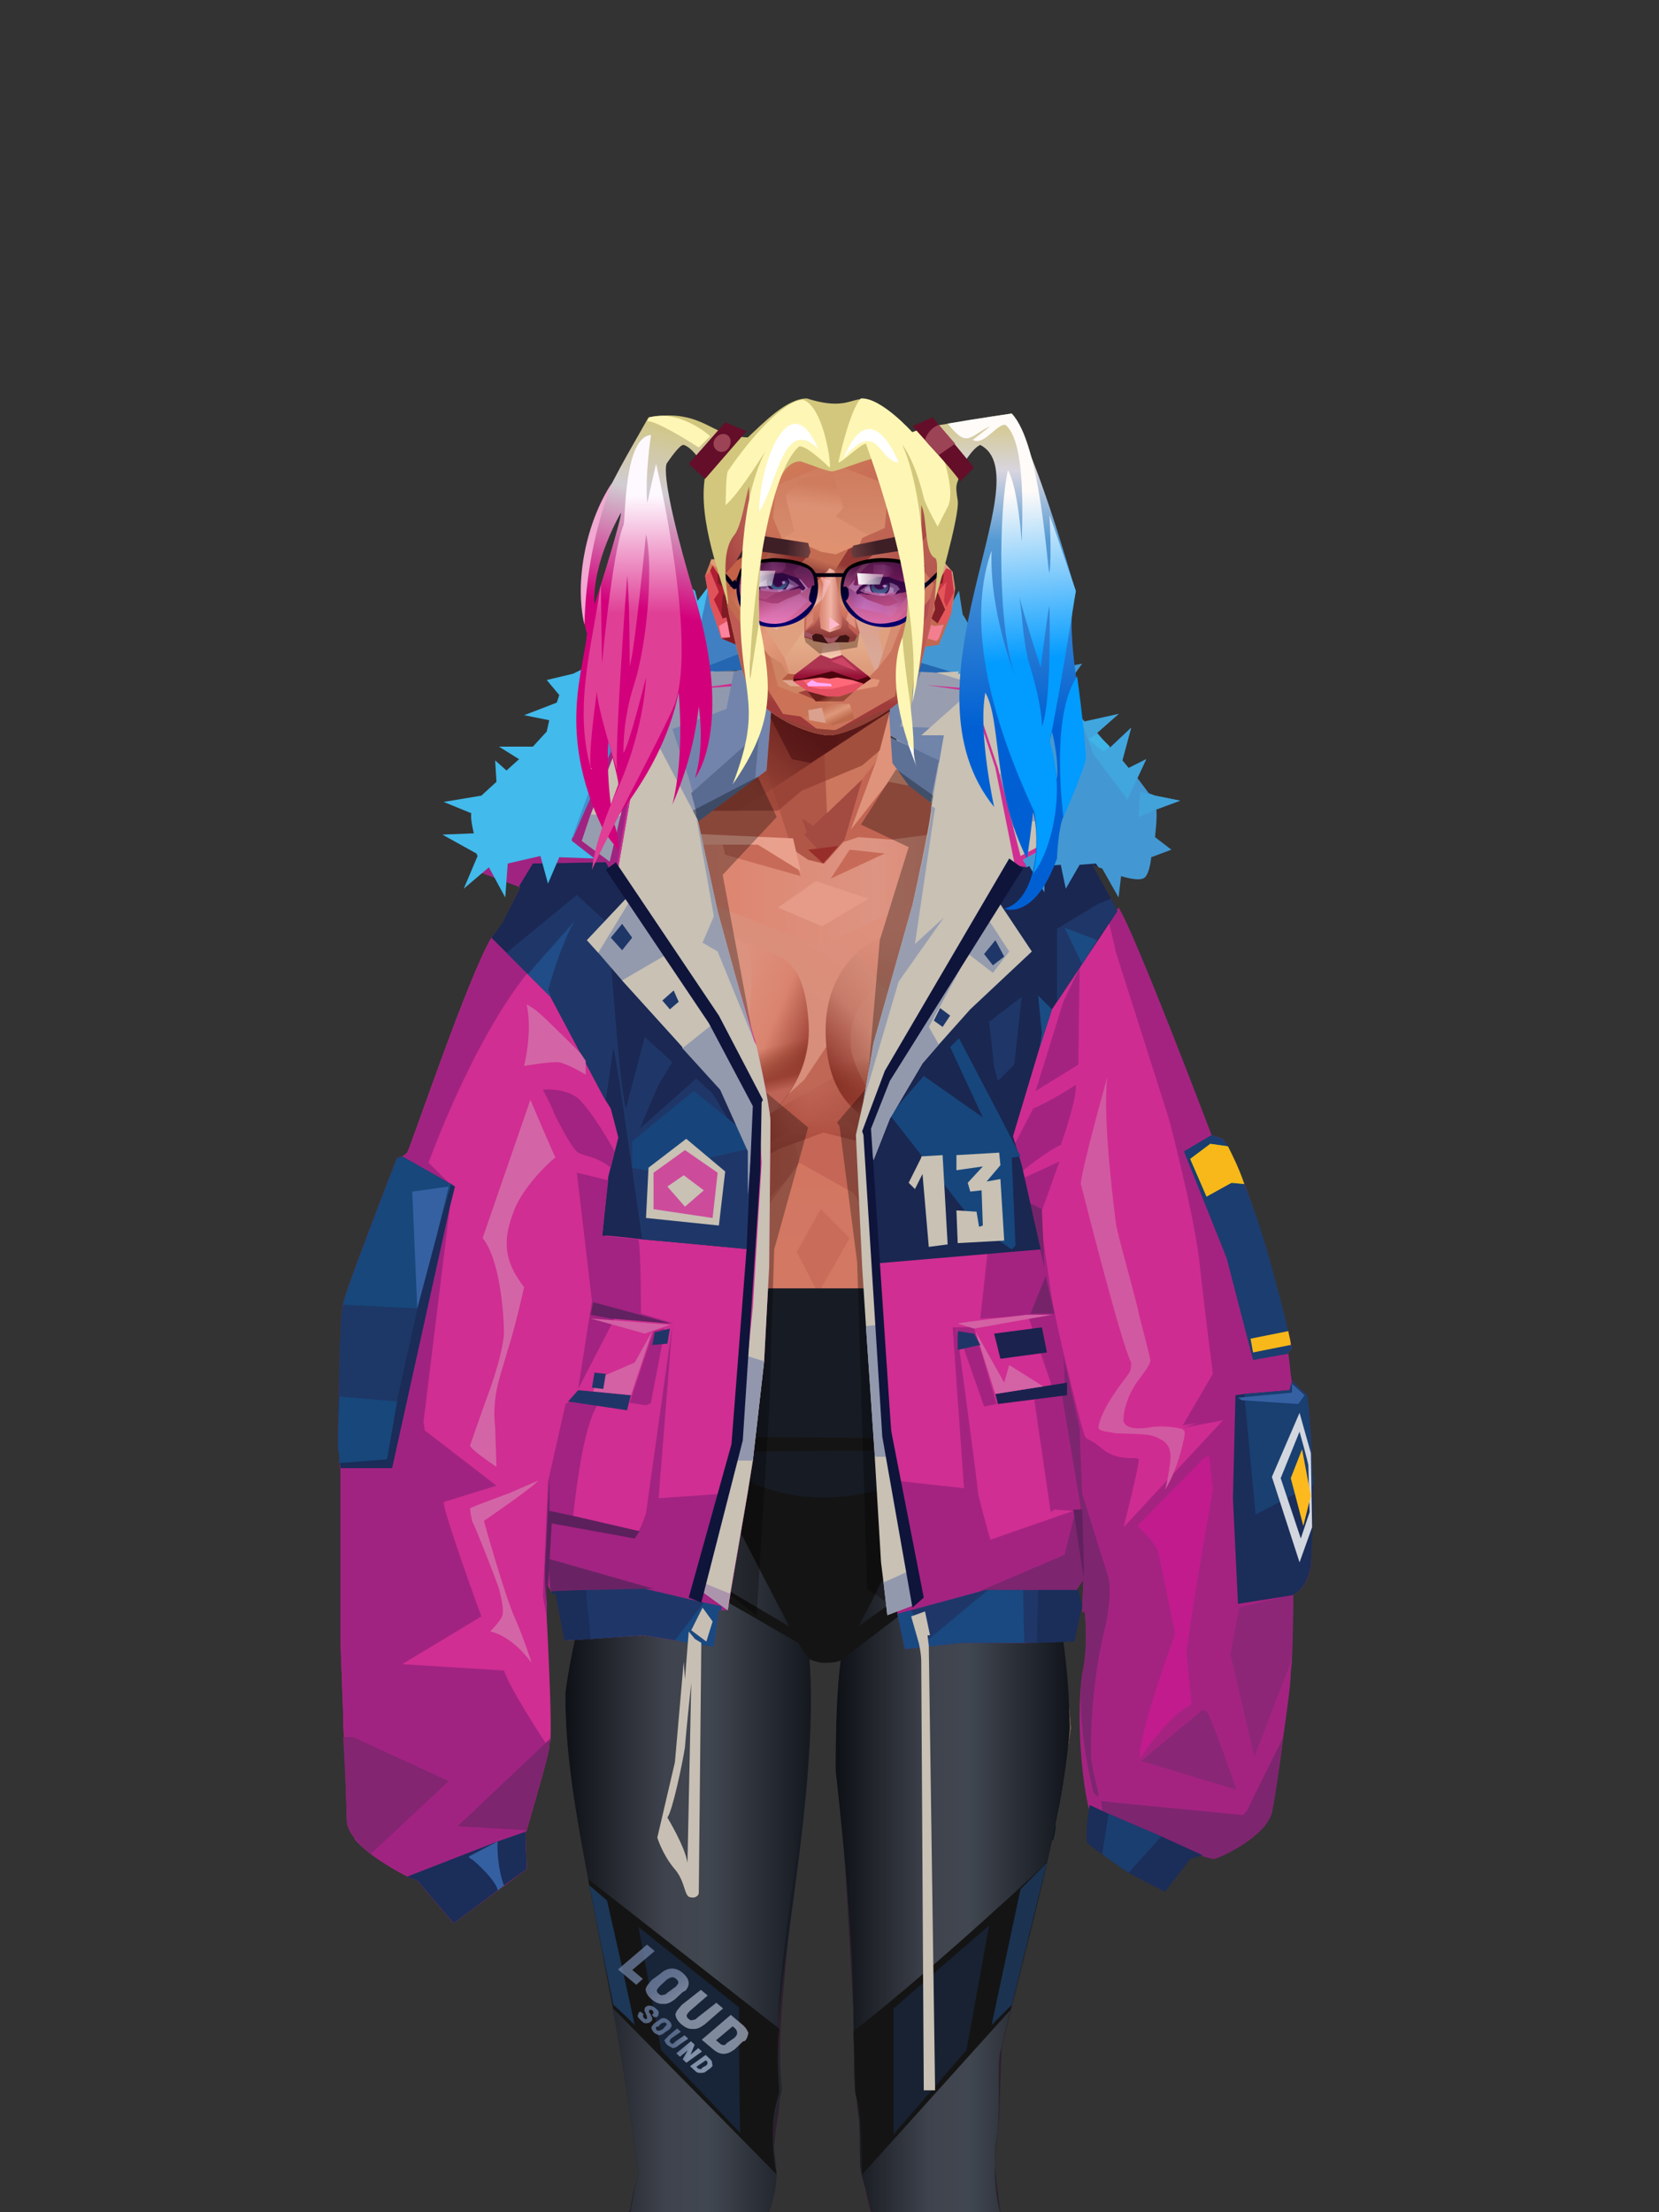 <?xml version="1.0" encoding="UTF-8"?>
<svg xmlns="http://www.w3.org/2000/svg" xmlns:xlink="http://www.w3.org/1999/xlink" width="1320px" height="1760px" viewBox="0 0 1320 1760" version="1.1">
<rect x="0" y="0" width="1320" height="1760" fill="#333333" stroke="none"/>
<defs>




</defs>

<defs>
</defs>
<g transform="translate(488,458)" id="id-female-4_puffy_jacket_back-0">
<polygon points="67 194 67 194 67 194 67 194 27 124 22 133 1 141 2 138 18 96 25 87 81 76 96 76 103 75 106 85 117 103 113 160" fill="#9199ae" id="id-female-4_puffy_jacket_back-1">
</polygon>
<polygon points="129 127 126 161 66 209 66 188 63 172 60 161 47 122 90 106 96 76 103 75 129 105" fill="#7284ab" id="id-female-4_puffy_jacket_back-1">
</polygon>
<polygon points="113 172 66 209 66 188 62 173 63 172 116 125 113 160" fill="#596b91" id="id-female-4_puffy_jacket_back-1">
</polygon>
<polygon points="94 86 65 90 94 88" fill="#d22890" id="id-female-4_puffy_jacket_back-1">
</polygon>
<polygon points="103 75 62 77 42 80 27 38 52 27 46 12 58 24 62 22 61 9 65 12 67 20 76 8 76 7 100 1" fill="#42baeb" id="id-female-4_puffy_jacket_back-1">
</polygon>
<path d="M 103 75 L 64 77 L 62 77 L 42 80 L 66 61 L 66 60 L 70 40 C 70 40 70 34 72 27 C 73 22 75 12 76 8 L 76 7 L 103 1 L 103 75 Z" fill="#407fc2" id="id-female-4_puffy_jacket_back-1">
</path>
<polygon points="66 61 64 77 62 77 61 77 42 80" fill="#4288c8" id="id-female-4_puffy_jacket_back-1">
</polygon>
<polygon points="64 77 62 77 103 61 103 62 103 75" fill="#2466b1" id="id-female-4_puffy_jacket_back-1">
</polygon>
<path d="M 255 191 C 252 204 251 204 253 190 C 253 188 253 186 253 183 L 240 172 L 227 150 L 225 127 L 225 127 L 223 99 L 235 87 L 239 75 L 245 76 L 257 77 L 291 84 L 294 87 L 253 121 L 247 126 L 265 124 L 261 148 L 261 150 L 255 191 Z" fill="#989eb0" id="id-female-4_puffy_jacket_back-1">
</path>
<polygon points="261 150 218 126 216 98 239 75 245 76 228 120 253 121 247 126 265 124" fill="#7184aa" id="id-female-4_puffy_jacket_back-1">
</polygon>
<polygon points="217 127 219 149 232 171 252 183 259 147" fill="#5d7096" id="id-female-4_puffy_jacket_back-1">
</polygon>
<path d="M 274 78 L 239 76 L 241 67 L 248 31 L 267 26 L 275 12 L 278 31 C 280 33 290 53 290 53 L 298 55 L 274 78 Z" fill="#4398d3" id="id-female-4_puffy_jacket_back-1">
</path>
<polygon points="235 76 237 67 274 78" fill="#2467b1" id="id-female-4_puffy_jacket_back-1">
</polygon>
</g>
<defs>
<linearGradient x1="100%" y1="46%" x2="12%" y2="47%" id="id-female-6.6_base_1-0">
<stop stop-color="#cc6f5c" offset="0%">
</stop>
<stop stop-color="#dc8069" offset="21%">
</stop>
<stop stop-color="#dd9482" offset="46%">
</stop>
<stop stop-color="#dd8570" offset="80%">
</stop>
<stop stop-color="#d47863" offset="100%">
</stop>
</linearGradient>
<linearGradient x1="53%" y1="81%" x2="50%" y2="21%" id="id-female-6.6_base_1-1">
<stop stop-color="#bf6352" offset="0%">
</stop>
<stop stop-color="#d17963" offset="24%">
</stop>
<stop stop-color="#d27c66" offset="100%">
</stop>
</linearGradient>
<linearGradient x1="52%" y1="-4%" x2="46%" y2="70%" id="id-female-6.6_base_1-2">
<stop stop-color="#be6352" offset="0%">
</stop>
<stop stop-color="#8e382c" offset="100%">
</stop>
</linearGradient>
<linearGradient x1="46%" y1="43%" x2="15%" y2="43%" id="id-female-6.6_base_1-3">
<stop stop-color="#c16252" offset="0%">
</stop>
<stop stop-color="#bf6050" offset="8%">
</stop>
<stop stop-color="#a6493b" offset="100%">
</stop>
</linearGradient>
<linearGradient x1="54%" y1="37%" x2="12%" y2="72%" id="id-female-6.6_base_1-4">
<stop stop-color="#3c050a" offset="0%">
</stop>
<stop stop-color="#9a4336" offset="100%">
</stop>
</linearGradient>
<linearGradient x1="40%" y1="14%" x2="61%" y2="85%" id="id-female-6.6_base_1-5">
<stop stop-color="#54120f" offset="0%">
</stop>
<stop stop-color="#741d19" offset="100%">
</stop>
</linearGradient>
<linearGradient x1="27%" y1="47%" x2="91%" y2="49%" id="id-female-6.6_base_1-6">
<stop stop-color="#e19d89" offset="0%">
</stop>
<stop stop-color="#e9a18e" offset="100%">
</stop>
</linearGradient>
<linearGradient x1="47%" y1="60%" x2="49%" y2="79%" id="id-female-6.6_base_1-7">
<stop stop-color="#ce7e65" offset="0%">
</stop>
<stop stop-color="#c76b58" offset="60%">
</stop>
<stop stop-color="#de8970" offset="100%">
</stop>
</linearGradient>
<linearGradient x1="29%" y1="56%" x2="69%" y2="53%" id="id-female-6.6_base_1-8">
<stop stop-color="#d48f77" offset="0%">
</stop>
<stop stop-color="#c06352" offset="8%">
</stop>
<stop stop-color="#cd6f5d" offset="18%">
</stop>
<stop stop-color="#ba5e4e" offset="38%">
</stop>
<stop stop-color="#c86c59" offset="65%">
</stop>
<stop stop-color="#b8594a" offset="81%">
</stop>
<stop stop-color="#ad5343" offset="100%">
</stop>
</linearGradient>
<linearGradient x1="47%" y1="45%" x2="54%" y2="46%" id="id-female-6.6_base_1-9">
<stop stop-color="#bf6151" offset="0%">
</stop>
<stop stop-color="#b75d4c" offset="62%">
</stop>
<stop stop-color="#af5646" offset="77%">
</stop>
<stop stop-color="#c37b60" offset="100%">
</stop>
</linearGradient>
<linearGradient x1="51%" y1="7%" x2="50%" y2="100%" id="id-female-6.6_base_1-10">
<stop stop-color="#b95a4b" offset="0%">
</stop>
<stop stop-color="#d38369" offset="75%">
</stop>
<stop stop-color="#d5856b" offset="100%" stop-opacity="0.452">
</stop>
</linearGradient>
<linearGradient x1="51%" y1="11%" x2="49%" y2="93%" id="id-female-6.6_base_1-11">
<stop stop-color="#cf725f" offset="0%">
</stop>
<stop stop-color="#c26453" offset="73%">
</stop>
<stop stop-color="#d27b64" offset="100%">
</stop>
</linearGradient>
<linearGradient x1="51%" y1="-5%" x2="48%" y2="96%" id="id-female-6.6_base_1-12">
<stop stop-color="#c86b5a" offset="0%">
</stop>
<stop stop-color="#b6594a" offset="100%">
</stop>
</linearGradient>
<linearGradient x1="50%" y1="19%" x2="50%" y2="69%" id="id-female-6.6_base_1-13">
<stop stop-color="#9b453a" offset="0%">
</stop>
<stop stop-color="#621b1a" offset="45%">
</stop>
<stop stop-color="#92352a" offset="100%">
</stop>
</linearGradient>
<linearGradient x1="46%" y1="74%" x2="39%" y2="35%" id="id-female-6.6_base_1-14">
<stop stop-color="#9c4034" offset="0%">
</stop>
<stop stop-color="#af5244" offset="51%">
</stop>
<stop stop-color="#9f4438" offset="100%" stop-opacity="0">
</stop>
</linearGradient>
<linearGradient x1="46%" y1="16%" x2="49%" y2="82%" id="id-female-6.6_base_1-15">
<stop stop-color="#9b473d" offset="0%" stop-opacity="0.186">
</stop>
<stop stop-color="#5f2520" offset="100%">
</stop>
</linearGradient>
<linearGradient x1="41%" y1="19%" x2="50%" y2="100%" id="id-female-6.6_base_1-16">
<stop stop-color="#bb6351" offset="0%">
</stop>
<stop stop-color="#90372c" offset="100%">
</stop>
</linearGradient>
<linearGradient x1="50%" y1="31%" x2="45%" y2="50%" id="id-female-6.6_base_1-17">
<stop stop-color="#cf7560" offset="0%">
</stop>
<stop stop-color="#d68a70" offset="100%">
</stop>
</linearGradient>
<linearGradient x1="51%" y1="22%" x2="50%" y2="100%" id="id-female-6.6_base_1-18">
<stop stop-color="#9b4237" offset="0%">
</stop>
<stop stop-color="#b77057" offset="100%">
</stop>
</linearGradient>
<linearGradient x1="49%" y1="0%" x2="50%" y2="100%" id="id-female-6.6_base_1-19">
<stop stop-color="#d27a64" offset="0%" stop-opacity="0.648">
</stop>
<stop stop-color="#cc715d" offset="100%">
</stop>
</linearGradient>
<linearGradient x1="44%" y1="15%" x2="50%" y2="100%" id="id-female-6.6_base_1-20">
<stop stop-color="#b05345" offset="0%">
</stop>
<stop stop-color="#9f4739" offset="100%">
</stop>
</linearGradient>
<linearGradient x1="52%" y1="21%" x2="49%" y2="83%" id="id-female-6.6_base_1-21">
<stop stop-color="#cb725d" offset="0%">
</stop>
<stop stop-color="#d6866c" offset="48%">
</stop>
<stop stop-color="#d6896e" offset="100%" stop-opacity="0.854">
</stop>
</linearGradient>
<linearGradient x1="85%" y1="60%" x2="15%" y2="60%" id="id-female-6.6_base_1-22">
<stop stop-color="#cc6f5c" offset="0%">
</stop>
<stop stop-color="#b65849" offset="100%">
</stop>
</linearGradient>
<linearGradient x1="48%" y1="-20%" x2="59%" y2="91%" id="id-female-6.6_base_1-23">
<stop stop-color="#d27f6c" offset="0%">
</stop>
<stop stop-color="#b35748" offset="60%">
</stop>
<stop stop-color="#b15546" offset="72%">
</stop>
<stop stop-color="#c26455" offset="100%">
</stop>
</linearGradient>
<linearGradient x1="55%" y1="48%" x2="46%" y2="33%" id="id-female-6.6_base_1-24">
<stop stop-color="#cc705c" offset="0%">
</stop>
<stop stop-color="#cf6b5a" offset="86%">
</stop>
<stop stop-color="#c56958" offset="100%">
</stop>
</linearGradient>
<linearGradient x1="50%" y1="19%" x2="50%" y2="78%" id="id-female-6.6_base_1-25">
<stop stop-color="#7c241c" offset="0%">
</stop>
<stop stop-color="#9a3329" offset="50%">
</stop>
<stop stop-color="#842c26" offset="100%">
</stop>
<stop stop-color="#842c26" offset="100%">
</stop>
</linearGradient>
<linearGradient x1="50%" y1="10%" x2="50%" y2="43%" id="id-female-6.6_base_1-26">
<stop stop-color="#c06756" offset="0%">
</stop>
<stop stop-color="#b85c4d" offset="15%">
</stop>
<stop stop-color="#99362a" offset="68%">
</stop>
<stop stop-color="#a8483a" offset="100%">
</stop>
</linearGradient>
<linearGradient x1="89%" y1="50%" x2="7%" y2="52%" id="id-female-6.6_base_1-27">
<stop stop-color="#842c22" offset="0%">
</stop>
<stop stop-color="#b85c4d" offset="53%" stop-opacity="0.199">
</stop>
<stop stop-color="#99362a" offset="75%">
</stop>
<stop stop-color="#8d3126" offset="100%">
</stop>
</linearGradient>
<linearGradient x1="44%" y1="70%" x2="86%" y2="30%" id="id-female-6.6_base_1-28">
<stop stop-color="#d78e7b" offset="0%">
</stop>
<stop stop-color="#e0907c" offset="100%">
</stop>
</linearGradient>
<linearGradient x1="19%" y1="86%" x2="73%" y2="32%" id="id-female-6.6_base_1-29">
<stop stop-color="#8d342a" offset="0%">
</stop>
<stop stop-color="#c77c6a" offset="40%">
</stop>
<stop stop-color="#e19c86" offset="100%">
</stop>
</linearGradient>
<linearGradient x1="35%" y1="94%" x2="47%" y2="12%" id="id-female-6.6_base_1-30">
<stop stop-color="#cd8470" offset="0%">
</stop>
<stop stop-color="#c77c6a" offset="40%">
</stop>
<stop stop-color="#df907c" offset="100%">
</stop>
</linearGradient>
<linearGradient x1="50%" y1="54%" x2="27%" y2="9%" id="id-female-6.6_base_1-31">
<stop stop-color="#ddab90" offset="0%">
</stop>
<stop stop-color="#ddab90" offset="100%" stop-opacity="0.078">
</stop>
</linearGradient>
<linearGradient x1="20%" y1="36%" x2="93%" y2="69%" id="id-female-6.6_base_1-32">
<stop stop-color="#e19d8b" offset="0%">
</stop>
<stop stop-color="#da846f" offset="70%">
</stop>
<stop stop-color="#9b3f34" offset="100%">
</stop>
</linearGradient>
<linearGradient x1="36%" y1="84%" x2="25%" y2="44%" id="id-female-6.6_base_1-33">
<stop stop-color="#c96d62" offset="0%" stop-opacity="0.509">
</stop>
<stop stop-color="#90372c" offset="35%" stop-opacity="0.675">
</stop>
<stop stop-color="#762e17" offset="100%" stop-opacity="0">
</stop>
</linearGradient>
<linearGradient x1="63%" y1="95%" x2="43%" y2="20%" id="id-female-6.6_base_1-34">
<stop stop-color="#c06352" offset="0%">
</stop>
<stop stop-color="#cf7762" offset="46%">
</stop>
<stop stop-color="#c26655" offset="100%">
</stop>
</linearGradient>
<linearGradient x1="40%" y1="0%" x2="50%" y2="86%" id="id-female-6.6_base_1-35">
<stop stop-color="#c56656" offset="0%">
</stop>
<stop stop-color="#d27a64" offset="100%">
</stop>
</linearGradient>
<linearGradient x1="50%" y1="0%" x2="50%" y2="92%" id="id-female-6.6_base_1-36">
<stop stop-color="#d27662" offset="0%">
</stop>
<stop stop-color="#d37b65" offset="100%">
</stop>
</linearGradient>
<linearGradient x1="33%" y1="79%" x2="21%" y2="44%" id="id-female-6.6_base_1-37">
<stop stop-color="#be6457" offset="0%">
</stop>
<stop stop-color="#983f32" offset="28%" stop-opacity="0.928">
</stop>
<stop stop-color="#762e17" offset="100%" stop-opacity="0">
</stop>
</linearGradient>
<linearGradient x1="4%" y1="47%" x2="92%" y2="45%" id="id-female-6.6_base_1-38">
<stop stop-color="#732617" offset="0%">
</stop>
<stop stop-color="#832e1d" offset="17%" stop-opacity="0.753">
</stop>
<stop stop-color="#9e4b3d" offset="48%" stop-opacity="0.386">
</stop>
<stop stop-color="#8e3d31" offset="78%" stop-opacity="0.762">
</stop>
<stop stop-color="#823328" offset="100%">
</stop>
</linearGradient>
<linearGradient x1="60%" y1="45%" x2="67%" y2="53%" id="id-female-6.6_base_1-39">
<stop stop-color="#e79081" offset="0%">
</stop>
<stop stop-color="#f6aca6" offset="100%">
</stop>
</linearGradient>
<linearGradient x1="48%" y1="15%" x2="54%" y2="81%" id="id-female-6.6_base_1-40">
<stop stop-color="#d99776" offset="0%" stop-opacity="0.4">
</stop>
<stop stop-color="#d99776" offset="100%">
</stop>
</linearGradient>
<linearGradient x1="47%" y1="44%" x2="50%" y2="61%" id="id-female-6.6_base_1-41">
<stop stop-color="#943b2f" offset="0%" stop-opacity="0.175">
</stop>
<stop stop-color="#611c1b" offset="100%">
</stop>
</linearGradient>
<linearGradient x1="26%" y1="-7%" x2="50%" y2="96%" id="id-female-6.6_base_1-42">
<stop stop-color="#37373f" offset="0%">
</stop>
<stop stop-color="#19191d" offset="100%">
</stop>
</linearGradient>
<linearGradient x1="50%" y1="12%" x2="59%" y2="82%" id="id-female-6.6_base_1-43">
<stop stop-color="#252525" offset="0%">
</stop>
<stop stop-color="#101010" offset="100%">
</stop>
</linearGradient>
<linearGradient x1="25%" y1="-16%" x2="50%" y2="98%" id="id-female-6.6_base_1-44">
<stop stop-color="#37373f" offset="0%">
</stop>
<stop stop-color="#19191d" offset="100%">
</stop>
</linearGradient>
<linearGradient x1="75%" y1="39%" x2="50%" y2="93%" id="id-female-6.6_base_1-45">
<stop stop-color="#252525" offset="0%">
</stop>
<stop stop-color="#000000" offset="100%">
</stop>
</linearGradient>
</defs>
<g transform="translate(334,549)" id="id-female-6.6_base_1-46">
<polygon points="561 754 565 871 565 881 537 893 533 897 535 901 532 909 543 910 597 864" fill="#560304" id="id-female-6.6_base_1-47">
</polygon>
<polygon points="537 282 539 246 535 195 529 158 522 137 484 118 440 111 212 111 188 113 157 123 121 139 111 186 108 221 109 290" fill="url(#id-female-6.6_base_1-0)" id="id-female-6.6_base_1-47">
</polygon>
<polygon points="467 393 474 506 503 589 537 672 556 728 561 754 546 794 552 851 551 861 552 874 556 885 567 882 568 866 570 860 570 843 571 834 576 843 576 859 579 864 573 874 571 884 544 903 541 916 582 901 597 864 607 852 600 821 597 716 589 695 582 655 569 523 544 425" fill="url(#id-female-6.6_base_1-1)" id="id-female-6.6_base_1-47">
</polygon>
<polygon points="546 794 552 851 551 861 552 874 556 885 567 882 568 866 570 860 570 843 571 834 576 843 576 859 579 864 573 874 571 884 544 903 541 916 582 901 597 864 583 871 588 855 573 815 561 823" fill="url(#id-female-6.6_base_1-2)" id="id-female-6.6_base_1-47">
</polygon>
<polygon points="552 851 551 861 552 874 556 887 567 884 568 866 570 860 558 860" fill="#822c24" id="id-female-6.6_base_1-47">
</polygon>
<polygon points="544 906 541 916 582 901 571 889" fill="#7b261d" id="id-female-6.6_base_1-47">
</polygon>
<polygon points="561 754 548 789 566 819 586 806" fill="#d27f6a" id="id-female-6.6_base_1-47">
</polygon>
<polygon points="486 648 477 599 453 529 440 504 437 490 439 460 449 402 456 340 188 343 198 411 202 493 162 596 153 638 266 693 319 721 386 693" fill="url(#id-female-6.6_base_1-3)" id="id-female-6.6_base_1-47">
</polygon>
<polygon points="486 648 477 599 453 529 440 504 437 490 439 460 449 402 456 340 296 353 376 634" fill="#c56656" id="id-female-6.6_base_1-47">
</polygon>
<g transform="translate(188,0)" id="id-female-6.6_base_1-56">
<polygon points="274 114 253 111 232 100 201 76 188 58 184 1 93 1 88 64 25 111 1 113 103 123 121 135 134 138 149 121 161 117 187 119 225 114" fill="#c36553" id="id-female-6.6_base_1-47">
</polygon>
<polygon points="201 76 188 58 185 12 175 57 155 111 185 73" fill="#df937b" id="id-female-6.6_base_1-47">
</polygon>
<polygon points="149 1 93 1 88 64 108 126 121 135 133 138" fill="#b15748" id="id-female-6.6_base_1-47">
</polygon>
<polygon points="116 102 120 113 118 115 136 135 150 119 164 71 125 108" fill="#a34a41" id="id-female-6.6_base_1-60">
</polygon>
<polygon points="121 127 133 138 145 124" fill="#982e29" id="id-female-6.6_base_1-61">
</polygon>
<polygon points="136 98 164 71 175 57 186 17 134 51" fill="#cc775e" id="id-female-6.6_base_1-62">
</polygon>
<polygon points="97 96 116 80 164 60 178 48 186 17 184 1 93 1 88 64 45 96" fill="#8e3a2f" opacity="0.654" id="id-female-6.6_base_1-47">
</polygon>
<polygon points="186 17 184 1 93 1 88 64 45 96 66 96" fill="url(#id-female-6.6_base_1-4)" opacity="0.467" id="id-female-6.6_base_1-47">
</polygon>
<polygon points="123 58 176 23 186 17 184 1 93 1 91 22 108 55" fill="#380409" opacity="0.434" id="id-female-6.6_base_1-47">
</polygon>
</g>
<polygon points="41 844 33 856 36 895 64 915 84 911 83 903 71 898 72 892 63 884 52 849" fill="url(#id-female-6.6_base_1-5)" id="id-female-6.6_base_1-47">
</polygon>
<polygon points="315 152 285 173 320 188 357 166" fill="#e59b87" id="id-female-6.6_base_1-67">
</polygon>
<polygon points="327 150 370 130 342 127" fill="#c76b58" id="id-female-6.6_base_1-68">
</polygon>
<polygon points="301 142 303 148 243 131 240 119 276 119" fill="#c76b58" id="id-female-6.6_base_1-69">
</polygon>
<polygon points="159 149 206 123 269 123 303 144 297 118 188 113 157 123 121 139" fill="url(#id-female-6.6_base_1-6)" id="id-female-6.6_base_1-47">
</polygon>
<polygon points="157 123 121 139 153 167 196 134" fill="#f2afa7" id="id-female-6.6_base_1-47">
</polygon>
<polygon points="89 584 77 541 62 551 45 658 34 712 25 741 25 762 10 817 0 845 14 870 25 901 58 919 72 919 69 913 61 905 50 899 37 874 37 852 43 845 52 855 50 887 56 901 64 905 66 901 66 882 72 836 72 800 69 781 64 773 66 735 85 684 121 599 162 510" fill="url(#id-female-6.6_base_1-7)" id="id-female-6.6_base_1-47">
</polygon>
<polygon points="89 584 77 541 62 551 45 658 48 715 121 599 162 510" fill="#c66957" id="id-female-6.6_base_1-47">
</polygon>
<polygon points="55 843 45 827 37 848 17 852 8 836 5 851 0 845 14 870 25 901 58 919 72 919 69 913 61 905 50 899 37 874 37 852 43 845 52 855 50 887 56 901 64 905 66 901 66 882 72 836" fill="#c26553" id="id-female-6.6_base_1-47">
</polygon>
<polygon points="53 882 52 892 56 901 64 905 66 901 66 882 67 876" fill="#ab5b42" id="id-female-6.6_base_1-47">
</polygon>
<polygon points="25 901 58 919 72 919 62 909 37 895" fill="#ae5549" id="id-female-6.6_base_1-47">
</polygon>
<polygon points="160 467 145 488 108 578 45 777 48 797 64 773 66 735 85 684 121 599 162 510" fill="#ae5344" id="id-female-6.6_base_1-47">
</polygon>
<polygon points="169 1211 277 1211 282 1183 281 1150 284 1127 286 1114 285 1063 293 972 306 866 311 792 309 768 323 771 337 768 333 817 333 855 339 924 346 1008 348 1113 351 1130 353 1176 361 1211 461 1211 458 1191 456 1170 460 1133 461 1082 505 905 516 839 518 826 512 762 503 706 486 648 482 629 386 690 318 718 266 690 184 629 153 637 132 731 119 781 118 813 123 862 131 916 166 1094 176 1179" fill="url(#id-female-6.6_base_1-8)" id="id-female-6.6_base_1-47">
</polygon>
<polygon points="463 664 416 771 400 819 392 1125 359 1178 398 1204 441 1153 461 1082 505 905 516 839 518 826 515 789 490 714" fill="url(#id-female-6.6_base_1-9)" id="id-female-6.6_base_1-47">
</polygon>
<polygon points="422 1160 395 1199 365 1171 401 1149 384 1120 391 983 411 786 416 771 448 697 454 1013 445 1116 407 1149" fill="url(#id-female-6.6_base_1-10)" id="id-female-6.6_base_1-80">
</polygon>
<polygon points="121 139 111 186 108 221 109 290 96 438 89 464 69 510 89 585 162 510 167 425 162 241" fill="url(#id-female-6.6_base_1-11)" id="id-female-6.6_base_1-47">
</polygon>
<polygon points="101 466 103 488 106 510 160 447 179 359 164 232 187 184 186 179 132 181 161 234 161 321 149 376 151 384 123 461 114 466" fill="url(#id-female-6.6_base_1-12)" id="id-female-6.6_base_1-82">
</polygon>
<polygon points="96 438 89 464 69 510 51 621 101 520 96 476" fill="#e49587" id="id-female-6.6_base_1-47">
</polygon>
<polygon points="96 451 128 365 134 316 121 139 111 186 108 221 109 290 96 438" fill="#b85b4c" id="id-female-6.6_base_1-47">
</polygon>
<polygon points="184 241 177 248 162 225 138 289 161 321 170 375 161 420 151 411 162 510 167 425 188 343" fill="url(#id-female-6.6_base_1-13)" id="id-female-6.6_base_1-47">
</polygon>
<polygon points="284 1127 286 1114 285 1063 293 972 306 866 311 792 309 768 323 771 337 768 333 817 333 855 339 924 346 1008 375 889 416 771 463 664 490 714 515 790 512 762 503 706 486 648 477 599 471 583 420 650 316 720 201 654 244 742 264 824 275 994" fill="url(#id-female-6.6_base_1-14)" id="id-female-6.6_base_1-47">
</polygon>
<polygon points="298 930 306 866 311 792 309 768 323 771 337 768 333 817 333 855 336 894 347 826 360 784 378 733 388 687 321 739 254 687 267 736 291 821" fill="url(#id-female-6.6_base_1-15)" id="id-female-6.6_base_1-47">
</polygon>
<polygon points="348 1093 348 1113 351 1130 353 1176 361 1211 461 1211 439 1155 422 1136 403 1148 429 1168 400 1202 370 1170 382 1125" fill="url(#id-female-6.6_base_1-16)" id="id-female-6.6_base_1-47">
</polygon>
<polygon points="10 855 8 836 5 851 0 845 14 870" fill="#a64c3f" id="id-female-6.6_base_1-47">
</polygon>
<polygon points="520 500 516 520 544 629 474 500 490 399" fill="url(#id-female-6.6_base_1-17)" id="id-female-6.6_base_1-90">
</polygon>
<polygon points="461 1211 458 1191 456 1170 460 1133 461 1082 439 1155 450 1211" fill="url(#id-female-6.6_base_1-18)" id="id-female-6.6_base_1-47">
</polygon>
<polygon points="220 1149 259 1115 240 1063 232 973 266 819 240 713 201 661 158 650 201 784 183 925 170 1083" fill="url(#id-female-6.6_base_1-19)" id="id-female-6.6_base_1-92">
</polygon>
<polygon points="169 1211 277 1211 282 1183 281 1150 284 1127 286 1114 286 1098 226 1211 207 1211 196 1121 173 1078 150 1014 166 1094 176 1179" fill="url(#id-female-6.6_base_1-20)" id="id-female-6.6_base_1-47">
</polygon>
<polygon points="173 1078 183 924 150 1014" fill="#b76050" id="id-female-6.6_base_1-47">
</polygon>
<polygon points="169 1211 239 1211 230 1196 204 1175 173 1150 176 1179" fill="#7e2a20" opacity="0.574" id="id-female-6.6_base_1-47">
</polygon>
<polygon points="221 1130 240 1097 224 1063 224 983 240 804 217 698 190 668 212 771 212 910 190 998 181 1094" fill="url(#id-female-6.6_base_1-21)" id="id-female-6.6_base_1-92">
</polygon>
<polygon points="217 795 221 692 200 667 169 658 200 737" fill="#d6886e" id="id-female-6.6_base_1-97">
</polygon>
<polygon points="511 476 492 419 481 447 484 356 521 274 533 417" fill="url(#id-female-6.6_base_1-22)" id="id-female-6.6_base_1-98">
</polygon>
<polygon points="569 523 544 425 542 346 537 282 539 246 535 195 529 158 522 137 494 161 419 158 471 211 516 290 525 411 511 477 518 507 535 462 562 543" fill="url(#id-female-6.6_base_1-23)" id="id-female-6.6_base_1-47">
</polygon>
<polygon points="486 389 533 243 501 167 464 207 451 247 463 265" fill="url(#id-female-6.6_base_1-24)" id="id-female-6.6_base_1-100">
</polygon>
<polygon points="473 490 474 506 503 589 537 672 556 728 561 754 567 712 543 623" fill="#b95c4e" id="id-female-6.6_base_1-47">
</polygon>
<polygon points="460 328 466 378 474 506 490 425 486 392 469 274 479 230 461 260 454 251" fill="url(#id-female-6.6_base_1-25)" id="id-female-6.6_base_1-47">
</polygon>
<polygon points="440 504 437 490 439 460 449 402 456 340 458 328 325 282 188 343 198 411 202 493 162 596 157 621 161 633 169 599 173 570 204 506 202 458 217 402 286 365 321 352 353 360 422 402 431 493 437 520" fill="url(#id-female-6.6_base_1-26)" id="id-female-6.6_base_1-47">
</polygon>
<polygon points="451 385 456 340 458 328 364 340 330 308 268 343 188 343 194 379 262 368 312 343 335 340 381 368" fill="url(#id-female-6.6_base_1-27)" id="id-female-6.6_base_1-47">
</polygon>
<polygon points="286 328 306 310 330 274 453 252 464 205 421 156 317 204 219 165 210 154 188 180" fill="url(#id-female-6.6_base_1-28)" id="id-female-6.6_base_1-105">
</polygon>
<path d="M 422 195 L 405 190 C 377 190 357 198 343 214 C 329 230 322 250 323 276 C 324 301 331 320 345 333 C 365 351 384 356 405 356 C 425 356 444 347 450 342 C 454 339 457 335 460 328 C 463 323 466 317 467 308 C 469 294 466 276 457 254 L 422 195 Z" fill="url(#id-female-6.6_base_1-29)" id="id-female-6.6_base_1-106">
</path>
<path d="M 422 195 L 417 175 C 386 188 366 196 358 201 C 355 203 351 206 348 208 C 348 209 381 253 448 342 C 454 338 459 332 463 324 C 469 310 469 301 469 293 C 469 287 465 275 459 257 L 422 195 Z" fill="url(#id-female-6.6_base_1-30)" id="id-female-6.6_base_1-106">
</path>
<path d="M 375 226 C 338 253 343 276 343 284 C 343 291 353 319 371 335 C 379 342 422 349 447 331 C 468 316 472 294 458 265 C 427 221 400 208 375 226 Z" fill="url(#id-female-6.6_base_1-31)" opacity="0.282" id="id-female-6.6_base_1-106">
</path>
<path d="M 272 205 C 260 199 243 200 221 209 C 187 227 169 258 168 303 C 167 319 184 342 190 346 C 197 351 212 356 239 353 C 257 351 272 344 284 333 C 303 312 312 288 309 260 C 305 217 291 214 272 205 Z" fill="url(#id-female-6.6_base_1-32)" id="id-female-6.6_base_1-109">
</path>
<path d="M 340 285 C 333 252 328 240 326 248 C 324 254 323 263 323 276 C 324 301 331 320 345 333 C 365 351 382 356 404 356 C 425 356 444 347 450 342 C 456 337 465 325 468 308 C 472 290 465 276 463 268 C 461 263 460 259 458 255 L 442 290 L 399 304 L 366 300 L 340 285 Z" fill="url(#id-female-6.6_base_1-33)" id="id-female-6.6_base_1-106">
</path>
<path d="M 153 637 L 149 654 L 132 731 L 130 739 C 133 730 135 723 137 718 C 140 709 147 691 149 680 C 151 671 155 655 161 633 L 172 570 L 162 596 L 153 637 Z" fill="#7d362e" id="id-female-6.6_base_1-47">
</path>
<path d="M 259 203 C 254 199 240 185 217 163 L 210 153 L 186 180 C 192 211 192 231 186 239 C 175 256 168 277 168 303 C 168 324 190 352 239 344 C 252 342 274 217 259 203 Z" fill="#db927f" id="id-female-6.6_base_1-109">
</path>
<polygon points="175 565 203 550 234 558 241 520 203 455 203 507" fill="#9e4435" id="id-female-6.6_base_1-113">
</polygon>
<polygon points="241 442 241 518 229 556 233 629 266 657 316 707 381 659 395 629 364 504 350 504 301 380" fill="url(#id-female-6.6_base_1-34)" id="id-female-6.6_base_1-114">
</polygon>
<polygon points="432 626 427 589 407 518 414 505 450 568 470 618" fill="url(#id-female-6.6_base_1-35)" id="id-female-6.6_base_1-115">
</polygon>
<polygon points="302 376 254 442 254 546 302 590 364 568 364 504 350 504 376 454 345 400" fill="url(#id-female-6.6_base_1-36)" id="id-female-6.6_base_1-114">
</polygon>
<polygon points="317 480 342 436 319 413 300 447" fill="#c96c5a" id="id-female-6.6_base_1-117">
</polygon>
<polygon points="304 541 318 507 329 541 314 549" fill="#c06352" id="id-female-6.6_base_1-118">
</polygon>
<polygon points="306 543 316 578 329 541" fill="#df8f72" id="id-female-6.6_base_1-119">
</polygon>
<path d="M 178 333 C 179 334 180 336 182 338 C 184 342 186 343 189 346 C 190 347 197 351 206 353 C 215 354 226 355 239 353 C 257 351 272 344 284 333 C 293 322 299 313 302 305 C 304 301 307 293 309 277 C 310 274 310 268 309 260 L 228 277 L 207 295 L 178 333 Z" fill="url(#id-female-6.6_base_1-37)" id="id-female-6.6_base_1-109">
</path>
<polygon points="306 543 308 550 324 556 329 541" fill="#e6a08a" id="id-female-6.6_base_1-119">
</polygon>
<polygon points="308 543 318 525 323 542 314 548" fill="#7e312c" id="id-female-6.6_base_1-122">
</polygon>
<polygon points="152 641 162 596 176 561 185 617 214 602 246 628 323 690 404 628 423 605 454 605 470 577 477 599 482 629 388 689 337 768 323 771 309 768 259 688 175 639 142 688" fill="url(#id-female-6.6_base_1-38)" opacity="0.442" id="id-female-6.6_base_1-123">
</polygon>
<polygon points="490 154 522 137 484 118 412 123" fill="url(#id-female-6.6_base_1-39)" id="id-female-6.6_base_1-47">
</polygon>
<polygon points="573 785 588 829 602 858 607 852 600 821 597 716 576 763" fill="#d49173" id="id-female-6.6_base_1-47">
</polygon>
<polygon points="574 722 589 695 582 655 533 542" fill="url(#id-female-6.6_base_1-40)" id="id-female-6.6_base_1-47">
</polygon>
<polygon points="172 640 241 690 309 768 323 771 338 768 395 706 469 661 404 650 313 706 217 629" fill="url(#id-female-6.6_base_1-41)" opacity="0.571" id="id-female-6.6_base_1-127">
</polygon>
<g transform="translate(188,270)" id="id-female-6.6_base_1-128">
<polygon points="207 13 207 10 217 2 220 2 239 21 258 39 260 42 250 51 246 52 226 33" fill="url(#id-female-6.6_base_1-42)" id="id-female-6.6_base_1-129">
</polygon>
<polygon points="208 40 218 50 222 50 240 33 257 13 257 9 247 0 244 1 230 19 209 36" fill="url(#id-female-6.6_base_1-43)" id="id-female-6.6_base_1-130">
</polygon>
<polygon points="1 13 1 10 10 2 15 2 32 21 50 39 52 42 42 52 38 52 19 33" fill="url(#id-female-6.6_base_1-44)" id="id-female-6.6_base_1-129">
</polygon>
<polygon points="0 43 10 53 14 53 33 35 50 15 50 11 40 3 36 4 19 23 1 39" fill="url(#id-female-6.6_base_1-45)" id="id-female-6.6_base_1-130">
</polygon>
</g>
</g>
<defs>
<linearGradient x1="50%" y1="0%" x2="50%" y2="62%" id="id-female-6.8_face_1-0">
<stop stop-color="#e3a189" offset="0%">
</stop>
<stop stop-color="#c36851" offset="100%">
</stop>
</linearGradient>
<linearGradient x1="39%" y1="5%" x2="39%" y2="67%" id="id-female-6.8_face_1-1">
<stop stop-color="#cc7457" offset="0%">
</stop>
<stop stop-color="#dfa080" offset="100%">
</stop>
</linearGradient>
<linearGradient x1="65%" y1="0%" x2="47%" y2="79%" id="id-female-6.8_face_1-2">
<stop stop-color="#dc9580" offset="0%">
</stop>
<stop stop-color="#daa897" offset="100%">
</stop>
</linearGradient>
<linearGradient x1="92%" y1="40%" x2="58%" y2="65%" id="id-female-6.8_face_1-3">
<stop stop-color="#b96653" offset="0%">
</stop>
<stop stop-color="#daa897" offset="100%">
</stop>
</linearGradient>
<linearGradient x1="50%" y1="27%" x2="50%" y2="147%" id="id-female-6.8_face_1-4">
<stop stop-color="#e4ab89" offset="0%">
</stop>
<stop stop-color="#d3876b" offset="100%">
</stop>
</linearGradient>
<linearGradient x1="7%" y1="20%" x2="70%" y2="67%" id="id-female-6.8_face_1-5">
<stop stop-color="#c36248" offset="0%">
</stop>
<stop stop-color="#e39c7b" offset="37%">
</stop>
<stop stop-color="#d78b6c" offset="58%">
</stop>
<stop stop-color="#cb745d" offset="100%">
</stop>
</linearGradient>
<linearGradient x1="28%" y1="27%" x2="54%" y2="70%" id="id-female-6.8_face_1-6">
<stop stop-color="#c16c4e" offset="0%">
</stop>
<stop stop-color="#cc7357" offset="100%">
</stop>
</linearGradient>
<linearGradient x1="50%" y1="18%" x2="39%" y2="91%" id="id-female-6.8_face_1-7">
<stop stop-color="#cf7c5e" offset="0%">
</stop>
<stop stop-color="#dc9174" offset="36%">
</stop>
<stop stop-color="#df9170" offset="100%">
</stop>
</linearGradient>
<linearGradient x1="39%" y1="25%" x2="104%" y2="96%" id="id-female-6.8_face_1-8">
<stop stop-color="#d07958" offset="0%">
</stop>
<stop stop-color="#b3554f" offset="100%">
</stop>
</linearGradient>
<linearGradient x1="53%" y1="43%" x2="52%" y2="81%" id="id-female-6.8_face_1-9">
<stop stop-color="#bf5b54" offset="0%">
</stop>
<stop stop-color="#b05d48" offset="76%">
</stop>
<stop stop-color="#9f3b3b" offset="100%">
</stop>
</linearGradient>
<radialGradient cx="50%" cy="59%" r="66%" id="id-female-6.8_face_1-10" fx="50%" fy="59%" gradientTransform="translate(0.5,0.593) scale(0.731,1) rotate(-90) scale(1,1) translate(-0.5,-0.593)">
<stop stop-color="#e69a7a" offset="0%">
</stop>
<stop stop-color="#a64442" offset="100%">
</stop>
</radialGradient>
<linearGradient x1="50%" y1="42%" x2="37%" y2="61%" id="id-female-6.8_face_1-11">
<stop stop-color="#c46c52" offset="0%">
</stop>
<stop stop-color="#9b4c40" offset="100%">
</stop>
</linearGradient>
<linearGradient x1="50%" y1="31%" x2="50%" y2="119%" id="id-female-6.8_face_1-12">
<stop stop-color="#e9b0a1" offset="0%">
</stop>
<stop stop-color="#fddab5" offset="100%">
</stop>
</linearGradient>
<linearGradient x1="36%" y1="93%" x2="50%" y2="50%" id="id-female-6.8_face_1-13">
<stop stop-color="#c87f5d" offset="0%">
</stop>
<stop stop-color="#923734" offset="100%">
</stop>
</linearGradient>
<linearGradient x1="18%" y1="52%" x2="79%" y2="50%" id="id-female-6.8_face_1-14">
<stop stop-color="#9a342b" offset="0%">
</stop>
<stop stop-color="#9b4843" offset="100%">
</stop>
</linearGradient>
<linearGradient x1="56%" y1="-29%" x2="60%" y2="75%" id="id-female-6.8_face_1-15">
<stop stop-color="#a24e3f" offset="0%">
</stop>
<stop stop-color="#d79370" offset="100%">
</stop>
</linearGradient>
<linearGradient x1="42%" y1="71%" x2="50%" y2="23%" id="id-female-6.8_face_1-16">
<stop stop-color="#e9b0a1" offset="0%">
</stop>
<stop stop-color="#d3755a" offset="100%">
</stop>
</linearGradient>
<linearGradient x1="50%" y1="0%" x2="50%" y2="100%" id="id-female-6.8_face_1-17">
<stop stop-color="#db886c" offset="0%">
</stop>
<stop stop-color="#b5524b" offset="100%">
</stop>
</linearGradient>
<linearGradient x1="0%" y1="58%" x2="100%" y2="58%" id="id-female-6.8_face_1-18">
<stop stop-color="#d67e6a" offset="0%">
</stop>
<stop stop-color="#efb4a4" offset="50%">
</stop>
<stop stop-color="#c36257" offset="100%">
</stop>
</linearGradient>
<linearGradient x1="50%" y1="0%" x2="50%" y2="78%" id="id-female-6.8_face_1-19">
<stop stop-color="#bd645a" offset="0%">
</stop>
<stop stop-color="#8b3937" offset="100%">
</stop>
</linearGradient>
<linearGradient x1="67%" y1="100%" x2="33%" y2="100%" id="id-female-6.8_face_1-20">
<stop stop-color="#e29579" offset="0%">
</stop>
<stop stop-color="#dfa58f" offset="100%">
</stop>
</linearGradient>
<linearGradient x1="33%" y1="26%" x2="82%" y2="67%" id="id-female-6.8_face_1-21">
<stop stop-color="#c87458" offset="0%">
</stop>
<stop stop-color="#de987a" offset="52%">
</stop>
<stop stop-color="#be6a4c" offset="100%">
</stop>
</linearGradient>
<linearGradient x1="18%" y1="38%" x2="44%" y2="66%" id="id-female-6.8_face_1-22">
<stop stop-color="#d07b5c" offset="0%">
</stop>
<stop stop-color="#e9b0a1" offset="100%">
</stop>
</linearGradient>
<linearGradient x1="0%" y1="43%" x2="92%" y2="67%" id="id-female-6.8_face_1-23">
<stop stop-color="#af797f" offset="0%">
</stop>
<stop stop-color="#ddb5c1" offset="47%">
</stop>
<stop stop-color="#d6a6a6" offset="100%">
</stop>
</linearGradient>
<linearGradient x1="34%" y1="46%" x2="82%" y2="54%" id="id-female-6.8_face_1-24">
<stop stop-color="#ab6155" offset="0%">
</stop>
<stop stop-color="#c8745e" offset="100%">
</stop>
</linearGradient>
<linearGradient x1="34%" y1="40%" x2="83%" y2="55%" id="id-female-6.8_face_1-25">
<stop stop-color="#a0373a" offset="0%">
</stop>
<stop stop-color="#7f2528" offset="63%">
</stop>
<stop stop-color="#993b43" offset="100%">
</stop>
</linearGradient>
<linearGradient x1="100%" y1="59%" x2="-8%" y2="52%" id="id-female-6.8_face_1-26">
<stop stop-color="#86292c" offset="0%">
</stop>
<stop stop-color="#d56a75" offset="51%">
</stop>
<stop stop-color="#be4f5a" offset="100%">
</stop>
</linearGradient>
<linearGradient x1="10%" y1="46%" x2="71%" y2="50%" id="id-female-6.8_face_1-27">
<stop stop-color="#974537" offset="0%" stop-opacity="0.483">
</stop>
<stop stop-color="#89312e" offset="100%">
</stop>
</linearGradient>
<linearGradient x1="0%" y1="60%" x2="100%" y2="50%" id="id-female-6.8_face_1-28">
<stop stop-color="#97443b" offset="0%">
</stop>
<stop stop-color="#d56a75" offset="51%">
</stop>
<stop stop-color="#be4f5a" offset="100%">
</stop>
</linearGradient>
<linearGradient x1="50%" y1="90%" x2="50%" y2="50%" id="id-female-6.8_face_1-29">
<stop stop-color="#15b095" offset="0%">
</stop>
<stop stop-color="#006a4b" offset="100%">
</stop>
</linearGradient>
<linearGradient x1="50%" y1="100%" x2="50%" y2="50%" id="id-female-6.8_face_1-30">
<stop stop-color="#1ad9b7" offset="0%">
</stop>
<stop stop-color="#007e59" offset="100%">
</stop>
</linearGradient>
<linearGradient x1="43%" y1="48%" x2="63%" y2="56%" id="id-female-6.8_face_1-31">
<stop stop-color="#6b201b" offset="0%">
</stop>
<stop stop-color="#833528" offset="100%" stop-opacity="0.686">
</stop>
</linearGradient>
<linearGradient x1="39%" y1="84%" x2="39%" y2="50%" id="id-female-6.8_face_1-32">
<stop stop-color="#971137" offset="0%">
</stop>
<stop stop-color="#ad3552" offset="100%">
</stop>
</linearGradient>
<linearGradient x1="-7%" y1="56%" x2="36%" y2="52%" id="id-female-6.8_face_1-33">
<stop stop-color="#724242" offset="0%">
</stop>
<stop stop-color="#3e1f26" offset="100%">
</stop>
</linearGradient>
<linearGradient x1="100%" y1="57%" x2="67%" y2="56%" id="id-female-6.8_face_1-34">
<stop stop-color="#724242" offset="0%">
</stop>
<stop stop-color="#3e1f26" offset="100%">
</stop>
</linearGradient>
</defs>
<g transform="translate(561,332)" id="id-female-6.8_face_1-35">
<g transform="translate(172,115)" id="id-female-6.8_face_1-36">
<polygon points="14 1 18 0 25 8 27 21 24 41 14 66 0 68" fill="url(#id-female-6.8_face_1-0)" id="id-female-6.8_face_1-37">
</polygon>
<polygon points="12 48 19 50 23 42 26 24 20 12 12 22" fill="#e5565a" id="id-female-6.8_face_1-38">
</polygon>
<polygon points="11 21 17 10 20 5 24 7 26 24 20 36 18 31 20 16 9 29" fill="#cb3646" id="id-female-6.8_face_1-39">
</polygon>
<polygon points="10 28 11 38 8 45 13 49 19 38 13 24" fill="#811e27" id="id-female-6.8_face_1-40">
</polygon>
<polygon points="12 18 17 17 18 9" fill="#871d26" id="id-female-6.8_face_1-41">
</polygon>
<polygon points="18 50 10 51 8 50 5 61 12 63 14 61" fill="#f27e8f" id="id-female-6.8_face_1-42">
</polygon>
</g>
<g transform="translate(0,113)" id="id-female-6.8_face_1-43">
<polygon points="13 0 5 0 0 13 4 36 13 63 25 67" fill="#d07c59" id="id-female-6.8_face_1-44">
</polygon>
<polygon points="5 9 0 13 4 36 13 63 25 67 13 24" fill="#e0535b" id="id-female-6.8_face_1-44">
</polygon>
<polygon points="18 46 14 47 7 32 11 26 4 9 6 5 16 20 17 29" fill="#b01e34" id="id-female-6.8_face_1-46">
</polygon>
<polygon points="13 62 20 62 18 49 11 53" fill="#fe839e" id="id-female-6.8_face_1-47">
</polygon>
<polygon points="25 68 13 63 20 62 17 46 14 47 13 44 14 29 17 26 14 22 10 19 10 11 17 20" fill="#7e1b23" id="id-female-6.8_face_1-48">
</polygon>
<polygon points="13 9 4 3 5 0 12 0" fill="#e19b77" id="id-female-6.8_face_1-49">
</polygon>
</g>
<path d="M 29 199 C 21 167 16 144 15 130 C 4 44 33 0 103 0 C 180 0 191 63 186 119 C 183 157 173 191 170 202 C 169 206 167 213 164 217 C 151 234 112 253 99 253 C 88 253 54 243 36 218 C 34 215 32 208 29 199 Z" fill="url(#id-female-6.8_face_1-1)" id="id-female-6.8_face_1-50">
</path>
<polygon points="164 137 138 172 143 194 134 203 117 159 118 140 127 137" fill="url(#id-female-6.8_face_1-2)" id="id-female-6.8_face_1-51">
</polygon>
<polygon points="166 136 148 159 134 152 127 137" fill="url(#id-female-6.8_face_1-3)" id="id-female-6.8_face_1-51">
</polygon>
<polygon points="59 198 79 169 122 169 136 204 132 209 108 207 75 207 67 207" fill="url(#id-female-6.8_face_1-4)" id="id-female-6.8_face_1-53">
</polygon>
<path d="M 29 199 C 22 171 18 151 16 139 C 13 120 12 107 12 97 C 12 97 12 96 12 96 L 54 101 L 29 151 L 46 165 L 63 191 L 68 207 L 77 214 L 128 209 L 138 199 L 149 165 L 170 143 L 155 134 L 151 105 L 187 100 C 187 100 187 101 187 101 C 187 107 186 113 186 119 C 183 157 173 191 170 202 C 169 206 167 213 164 217 C 151 234 112 253 99 253 C 88 253 54 243 36 218 C 34 215 32 208 29 199 Z" fill="url(#id-female-6.8_face_1-5)" id="id-female-6.8_face_1-50">
</path>
<polygon points="138 199 149 165 170 143 156 166 148 186" fill="#d68d71" id="id-female-6.8_face_1-50">
</polygon>
<polygon points="50 189 61 196 69 211 80 220 62 220 50 215" fill="#ce8362" id="id-female-6.8_face_1-56">
</polygon>
<path d="M 29 199 L 19 157 C 18 151 17 147 17 144 C 16 141 16 139 16 137 L 36 166 L 39 175 L 52 191 L 58 214 L 73 220 L 94 216 L 104 249 C 103 252 101 253 99 253 C 88 253 54 243 36 218 C 34 215 32 208 29 199 Z" fill="url(#id-female-6.8_face_1-6)" id="id-female-6.8_face_1-50">
</path>
<polygon points="62 96 89 105 97 109 107 110 123 103 146 97 132 95 104 79 110 72 101 43 77 49 64 62 71 91" fill="url(#id-female-6.8_face_1-7)" id="id-female-6.8_face_1-58">
</polygon>
<path d="M 14 127 C 14 126 14 125 14 125 C 5 42 35 0 103 0 C 180 0 191 63 186 119 C 186 120 185 124 183 134 L 174 122 L 143 97 L 121 106 L 125 96 L 143 88 L 146 54 L 100 36 L 57 54 L 54 80 L 63 101 L 35 101 L 14 127 Z" fill="url(#id-female-6.8_face_1-8)" id="id-female-6.8_face_1-50">
</path>
<path d="M 29 199 C 22 171 18 151 16 139 C 16 139 16 139 16 139 L 19 151 L 35 174 L 42 204 L 62 236 L 76 238 L 89 248 L 104 249 L 151 222 L 158 192 L 163 168 L 179 144 L 186 118 C 186 119 186 119 186 119 C 186 121 185 125 185 129 C 185 129 185 130 185 130 C 181 163 173 192 170 202 C 169 206 167 213 164 217 C 151 234 112 253 99 253 C 88 253 54 243 36 218 C 34 215 32 208 29 199 Z" fill="url(#id-female-6.8_face_1-9)" id="id-female-6.8_face_1-50">
</path>
<path d="M 14 127 C 14 126 14 125 14 125 C 5 42 35 0 103 0 C 161 0 181 35 186 76 C 186 76 186 77 186 78 L 167 109 L 174 119 L 160 114 L 121 127 L 131 110 L 156 106 L 159 45 L 128 32 L 97 28 L 72 32 L 44 49 L 44 87 L 55 98 L 29 110 L 14 127 Z" fill="url(#id-female-6.8_face_1-10)" id="id-female-6.8_face_1-50">
</path>
<polygon points="81 136 64 118 81 102 92 107 104 109 120 102 138 120 113 136 99 124" fill="url(#id-female-6.8_face_1-11)" id="id-female-6.8_face_1-62">
</polygon>
<polygon points="92 191 95 177 105 175 109 191 98 194" fill="url(#id-female-6.8_face_1-12)" id="id-female-6.8_face_1-53">
</polygon>
<polygon points="102 124 114 105 118 103 133 110 127 115 119 124 114 137" fill="url(#id-female-6.8_face_1-13)" id="id-female-6.8_face_1-64">
</polygon>
<polygon points="87 135 99 123 75 117 50 113 32 128 28 124 19 135 36 131 75 136 82 136" fill="url(#id-female-6.8_face_1-14)" id="id-female-6.8_face_1-65">
</polygon>
<path d="M 150 230 C 150 230 150 230 150 230 C 133 243 109 253 99 253 C 92 253 73 248 56 237 C 56 237 56 237 56 237 L 82 247 L 103 249 L 150 230 Z" fill="#903f36" id="id-female-6.8_face_1-50">
</path>
<g transform="translate(79,120)" id="id-female-6.8_face_1-67">
<polygon points="24 2 33 10 42 41 16 34 18 5" fill="url(#id-female-6.8_face_1-15)" id="id-female-6.8_face_1-68">
</polygon>
<polygon points="4 35 6 15 17 3 19 5 18 29" fill="url(#id-female-6.8_face_1-16)" id="id-female-6.8_face_1-69">
</polygon>
<polygon points="0 55 1 59 12 68 42 63 44 51" fill="#381f12" opacity="0.365" id="id-female-6.8_face_1-70">
</polygon>
<polygon points="0 55 0 49 0 38 14 25 27 27 40 38 44 51 40 57" fill="url(#id-female-6.8_face_1-17)" id="id-female-6.8_face_1-71">
</polygon>
<polygon points="35 35 33 42 41 48 40 39" fill="#df907e" id="id-female-6.8_face_1-72">
</polygon>
<polygon points="1 49 7 43 7 35 2 39" fill="#d78673" id="id-female-6.8_face_1-73">
</polygon>
<polygon points="12 48 21 52 30 49 31 45 24 2 20 0 17 4 11 43" fill="url(#id-female-6.8_face_1-18)" id="id-female-6.8_face_1-74">
</polygon>
<polygon points="30 38 35 43 35 47 42 54 40 58 35 59 25 58 24 59 19 60 18 59 6 57 0 55 0 51 8 45 12 38 13 48 20 51 29 48 30 45" fill="url(#id-female-6.8_face_1-19)" id="id-female-6.8_face_1-75">
</polygon>
<polygon points="33 57 25 57 23 59 18 59 16 57 6 56 0 54 0 50 9 54 12 54 21 56 28 54" fill="#a05463" id="id-female-6.8_face_1-75">
</polygon>
<polygon points="7 58 6 54 9 52 14 53 19 60" fill="#3b1313" id="id-female-6.8_face_1-77">
</polygon>
<polygon points="24 59 28 54 33 53 36 55 35 59" fill="#3b1313" id="id-female-6.8_face_1-78">
</polygon>
<polygon points="13 7 15 13 14 26 21 10" fill="#ffc9d8" opacity="0.502" id="id-female-6.8_face_1-79">
</polygon>
<polygon points="20 49 20 39 28 45" fill="#ffb9cd" id="id-female-6.8_face_1-80">
</polygon>
</g>
<polygon points="137 214 116 218 78 214 68 214 61 209 129 209 134 208 139 209" fill="url(#id-female-6.8_face_1-20)" id="id-female-6.8_face_1-81">
</polygon>
<polygon points="77 205 66 204 61 209 79 209" fill="#b25b40" id="id-female-6.8_face_1-81">
</polygon>
<polygon points="159 188 163 168 169 157 179 144 177 158" fill="#b14f52" id="id-female-6.8_face_1-50">
</polygon>
<polygon points="77 228 80 240 102 245 119 240 115 228" fill="url(#id-female-6.8_face_1-21)" id="id-female-6.8_face_1-84">
</polygon>
<polygon points="82 233 83 241 96 243 93 231" fill="#daa18e" id="id-female-6.8_face_1-84">
</polygon>
<polygon points="57 169 36 158 29 151 37 134 73 139 82 146" fill="url(#id-female-6.8_face_1-22)" id="id-female-6.8_face_1-86">
</polygon>
<polygon points="113 135 118 151 141 156 146 155 143 150 129 145" fill="url(#id-female-6.8_face_1-23)" id="id-female-6.8_face_1-87">
</polygon>
<polygon points="114 135 128 140 144 140 154 147 147 150 143 150 129 145" fill="url(#id-female-6.8_face_1-24)" id="id-female-6.8_face_1-87">
</polygon>
<polygon points="121 127 114 135 122 141 123 137 130 129" fill="#f4cabe" id="id-female-6.8_face_1-89">
</polygon>
<polygon points="156 137 164 137 175 136 175 134 162 121 156 115 132 115 120 127 118 133 120 134 131 130" fill="url(#id-female-6.8_face_1-25)" id="id-female-6.8_face_1-90">
</polygon>
<polygon points="134 117 134 124 138 127 146 127 151 122 149 119 142 117" fill="url(#id-female-6.8_face_1-26)" id="id-female-6.8_face_1-91">
</polygon>
<polygon points="28 133 38 144 53 148 58 148 64 145 76 140 79 138 77 136 32 131" fill="#b2614a" id="id-female-6.8_face_1-92">
</polygon>
<polygon points="38 142 48 145 56 140 64 137 43 135" fill="#cf7961" id="id-female-6.8_face_1-93">
</polygon>
<polygon points="74 130 70 123 81 111 51 103 42 106 45 117 36 125 39 130" fill="url(#id-female-6.8_face_1-27)" id="id-female-6.8_face_1-94">
</polygon>
<polygon points="48 117 45 121 48 124 61 123 64 120 64 116 52 115" fill="url(#id-female-6.8_face_1-28)" id="id-female-6.8_face_1-95">
</polygon>
<polygon points="76 140 82 136 76 129 72 128 77 136" fill="#f8d9d9" id="id-female-6.8_face_1-96">
</polygon>
<g transform="translate(119,126)" id="id-female-6.8_face_1-97">
<polygon points="4 12 9 14 20 16 32 14 37 11 35 8 26 3 11 6" fill="#def2dc" id="id-female-6.8_face_1-98">
</polygon>
<path d="M 20 15 C 22 16 23 16 24 15 C 27 14 28 11 28 8 C 28 4 25 2 20 3 C 14 4 12 6 12 8 C 12 10 13 13 15 14 C 16 15 17 15 20 15 Z" fill="#040204" id="id-female-6.8_face_1-99">
</path>
<path d="M 19 15 C 23 15 26 13 27 10 C 27 6 27 2 20 2 C 13 2 13 5 13 9 C 13 12 16 15 19 15 Z" fill="url(#id-female-6.8_face_1-29)" id="id-female-6.8_face_1-99">
</path>
<path d="M 20 11 C 24 11 24 8 25 7 C 25 6 25 6 25 6 C 25 6 27 7 27 6 C 27 4 23 2 20 2 C 18 2 15 4 13 6 C 13 7 12 8 12 9 C 12 9 14 8 14 7 C 15 7 15 7 15 7 C 16 9 17 11 20 11 Z" fill="#060204" id="id-female-6.8_face_1-99">
</path>
<polygon points="8 10 15 7 26 8 31 10 31 14 34 12 37 11 31 5 19 3 8 7" fill="#000000" opacity="0.399" id="id-female-6.8_face_1-102">
</polygon>
<polygon points="4 12 8 12 12 13 20 14 27 14 34 13 32 15 30 15 24 16 14 15 7 14" fill="#e8ada1" id="id-female-6.8_face_1-103">
</polygon>
<polygon points="10 8 8 11 8 14 4 12 4 10" fill="#a38782" id="id-female-6.8_face_1-104">
</polygon>
<polygon points="32 15 35 14 41 13 50 7 43 6 35 4 27 1 18 1 11 4 4 9 1 13 2 15 5 14 10 15 14 15 8 14 4 12 11 7 17 6 24 5 30 6 34 8 36 11 34 12" fill="#020000" id="id-female-6.8_face_1-105">
</polygon>
<polygon points="24 14 19 14 21 16 24 16" fill="#ffe2d5" id="id-female-6.8_face_1-106">
</polygon>
</g>
<g transform="translate(28,124)" id="id-female-6.8_face_1-107">
<polygon points="40 13 30 14 16 13 11 8 22 4 35 2 45 6 48 10" fill="#def2dc" id="id-female-6.8_face_1-108">
</polygon>
<path d="M 29 14 C 32 13 34 14 36 13 C 37 11 39 9 39 7 C 39 6 39 6 38 5 C 38 5 38 3 38 3 C 38 3 35 3 28 1 C 25 1 23 1 22 3 C 21 4 21 5 21 7 C 21 10 23 13 26 14 C 27 15 28 14 29 14 Z" fill="#040204" id="id-female-6.8_face_1-99">
</path>
<path d="M 30 14 C 34 14 38 10 38 7 C 38 5 34 6 33 7 C 32 7 31 9 29 9 C 26 9 29 5 23 7 C 22 7 23 9 23 9 C 24 11 27 14 30 14 Z" fill="url(#id-female-6.8_face_1-30)" id="id-female-6.8_face_1-99">
</path>
<ellipse cx="30" cy="7" fill="#060204" id="id-female-6.8_face_1-99" rx="4" ry="4">
</ellipse>
<path d="M 19 13 L 25 8 L 35 7 L 45 11 L 47 8 L 39 3 C 29 2 24 2 24 2 C 24 2 20 4 13 7 L 13 11 L 19 13 Z" fill="#000000" opacity="0.399" id="id-female-6.8_face_1-112">
</path>
<polygon points="17 14 27 15 31 15 36 13 27 13 16 12" fill="#eab4a9" id="id-female-6.8_face_1-113">
</polygon>
<polygon points="41 13 45 12 50 11 45 7 43 10 38 13 33 13 31 15 37 14" fill="#a38782" id="id-female-6.8_face_1-114">
</polygon>
<polygon points="16 13 9 11 0 4 8 4 17 2 23 1 34 0 40 2 46 4 52 12 50 14 47 12 38 14 47 10 43 7 36 3 23 4 15 8 13 10 16 12" fill="#0e0606" id="id-female-6.8_face_1-115">
</polygon>
<polygon points="30 15 31 15 34 14 34 13 30 13" fill="#ffe2d5" id="id-female-6.8_face_1-116">
</polygon>
</g>
<polygon points="143 136 145 134 143 133 141 134" fill="#ffffff" id="id-female-6.8_face_1-99">
</polygon>
<polygon points="63 130 61 131 62 133 64 132" fill="#ffffff" id="id-female-6.8_face_1-118">
</polygon>
<g transform="translate(69,189)" id="id-female-6.8_face_1-119">
<polygon points="12 28 5 30 19 36" fill="#a2423c" id="id-female-6.8_face_1-120">
</polygon>
<polygon points="10 26 19 37 41 37 54 25" fill="url(#id-female-6.8_face_1-31)" id="id-female-6.8_face_1-121">
</polygon>
<g id="id-female-6.8_face_1-122">
<polygon points="1 21 2 17 32 10 60 16 63 19 56 24" fill="#4c040c" id="id-female-6.8_face_1-123">
</polygon>
<polygon points="1 21 13 29 28 33 38 33 50 29 57 23 48 20 36 18 30 19 23 18 8 20" fill="#ff6878" id="id-female-6.8_face_1-124">
</polygon>
<polygon points="1 21 13 29 28 33 38 33 50 29 57 23 54 22 32 27 22 27 13 25 9 20 8 20" fill="#e44f62" id="id-female-6.8_face_1-124">
</polygon>
<polygon points="1 19 8 19 32 13 52 20 61 17 40 0 31 3 23 0 2 16" fill="url(#id-female-6.8_face_1-32)" id="id-female-6.8_face_1-126">
</polygon>
<polygon points="52 13 40 2 31 5" fill="#cf4566" id="id-female-6.8_face_1-126">
</polygon>
<polygon points="16 20 12 23 13 25 32 25 31 23 20 22" fill="#ffabf9" id="id-female-6.8_face_1-128">
</polygon>
</g>
</g>
<g transform="translate(25,94)" id="id-female-6.8_face_1-129">
<polygon points="93 18 132 12 139 15 150 25 144 12 141 8 132 0 93 8 91 13" fill="url(#id-female-6.8_face_1-33)" id="id-female-6.8_face_1-130">
</polygon>
<polygon points="0 20 12 13 21 13 57 18 59 13 57 6 18 0 8 6" fill="url(#id-female-6.8_face_1-34)" id="id-female-6.8_face_1-131">
</polygon>
</g>
<g transform="translate(20,220)" id="id-female-6.8_face_1-132">
</g>
</g>
<defs>
<linearGradient x1="50%" y1="18%" x2="50%" y2="63%" id="id-female-10_shaman_tights_2-0">
<stop stop-color="#0e2126" offset="0%">
</stop>
<stop stop-color="#2f4c61" offset="100%">
</stop>
</linearGradient>
<linearGradient x1="37%" y1="48%" x2="62%" y2="53%" id="id-female-10_shaman_tights_2-1">
<stop stop-color="#2e1f2e" offset="0%">
</stop>
<stop stop-color="#312332" offset="14%">
</stop>
<stop stop-color="#3b303d" offset="29%">
</stop>
<stop stop-color="#4b444f" offset="44%">
</stop>
<stop stop-color="#2e1f2e" offset="100%">
</stop>
</linearGradient>
<linearGradient x1="63%" y1="46%" x2="37%" y2="53%" id="id-female-10_shaman_tights_2-2">
<stop stop-color="#2e1f2e" offset="0%">
</stop>
<stop stop-color="#312332" offset="14%">
</stop>
<stop stop-color="#3b303d" offset="29%">
</stop>
<stop stop-color="#4b444f" offset="44%">
</stop>
<stop stop-color="#2e1f2e" offset="100%">
</stop>
</linearGradient>
</defs>
<g transform="translate(451,1051)" id="id-female-10_shaman_tights_2-3">
<path d="M 52 709 L 160 709 L 165 681 L 164 648 L 167 625 L 169 612 L 168 561 L 176 470 L 189 364 L 194 290 L 192 266 L 206 269 L 220 266 L 216 315 L 216 353 L 222 422 L 229 506 L 231 611 L 234 628 L 236 674 L 244 709 L 344 709 L 341 689 L 339 668 L 343 631 L 344 580 L 388 403 L 399 337 L 401 324 L 395 260 L 386 204 L 369 146 L 362 95 L 337 25 L 324 0 C 268 25 226 37 199 37 C 171 38 131 26 79 2 L 45 94 L 36 135 L 15 229 L 2 279 L 1 311 L 6 360 L 14 414 L 49 592 L 59 677 L 52 709 Z" fill="url(#id-female-10_shaman_tights_2-0)" opacity="0.596" id="id-female-10_shaman_tights_2-4">
</path>
<path d="M 341 36 L 337 25 L 324 0 C 268 25 226 37 199 37 C 171 38 131 26 79 2 L 65 42 C 106 63 151 73 199 72 C 248 71 295 59 341 36 Z" fill="#001d1d" id="id-female-10_shaman_tights_2-4">
</path>
<path d="M 218 375 C 221 427 228 544 229 568 C 230 599 229 619 233 639 C 234 649 235 664 236 678 C 237 689 239 700 242 709 L 345 709 C 345 708 343 695 340 669 L 344 633 L 346 578 C 367 495 382 433 390 394 C 391 391 391 386 392 383 C 395 368 216 360 218 375 Z" fill="url(#id-female-10_shaman_tights_2-1)" id="id-female-10_shaman_tights_2-6">
</path>
<path d="M 220 398 L 221 411 C 234 414 264 420 306 420 C 333 420 360 418 387 413 C 388 409 389 405 389 401 C 297 416 235 402 220 398 Z" fill="#071c1c" id="id-female-10_shaman_tights_2-6">
</path>
<path d="M 319 311 C 296 229 293 50 293 50 L 283 64 C 283 64 289 267 276 306 C 264 344 249 381 216 350 C 216 350 216 363 218 382 C 242 390 316 408 391 389 C 395 371 396 357 397 353 C 397 353 343 393 319 311 Z" fill="#001d1d" id="id-female-10_shaman_tights_2-6">
</path>
<path d="M 188 375 C 183 426 170 544 170 568 C 169 599 171 619 167 639 C 164 659 161 709 161 709 L 49 709 C 49 709 56 700 57 677 C 57 663 55 644 51 620 C 43 569 18 440 8 381 C 5 367 190 359 188 375 Z" fill="url(#id-female-10_shaman_tights_2-2)" id="id-female-10_shaman_tights_2-6">
</path>
<path d="M 186 396 L 184 409 C 171 412 140 418 96 418 C 69 418 41 416 13 411 C 13 407 12 403 11 399 C 106 414 170 400 186 396 Z" fill="#071c1c" id="id-female-10_shaman_tights_2-6">
</path>
<path d="M 83 309 C 107 227 110 48 110 48 L 120 62 C 120 62 114 265 127 304 C 140 342 157 379 191 348 C 191 348 190 360 188 380 C 163 387 86 406 9 387 C 5 369 4 355 4 351 C 4 351 59 391 83 309 Z" fill="#001d1d" id="id-female-10_shaman_tights_2-6">
</path>
</g>
<defs>
<linearGradient x1="100%" y1="50%" x2="0%" y2="50%" id="id-female-12_dj_pants-0">
<stop stop-color="#11141b" offset="0%">
</stop>
<stop stop-color="#414750" offset="43%">
</stop>
<stop stop-color="#3f434d" offset="60%">
</stop>
<stop stop-color="#0d1015" offset="100%">
</stop>
</linearGradient>
<linearGradient x1="100%" y1="50%" x2="0%" y2="50%" id="id-female-12_dj_pants-1">
<stop stop-color="#11141b" offset="0%">
</stop>
<stop stop-color="#414750" offset="43%">
</stop>
<stop stop-color="#3f434d" offset="60%">
</stop>
<stop stop-color="#0d1015" offset="100%">
</stop>
</linearGradient>
<linearGradient x1="13%" y1="51%" x2="50%" y2="54%" id="id-female-12_dj_pants-2">
<stop stop-color="#6e81a5" offset="0%">
</stop>
<stop stop-color="#7a8bab" offset="50%">
</stop>
<stop stop-color="#a3adbf" offset="100%">
</stop>
</linearGradient>
<linearGradient x1="72%" y1="50%" x2="50%" y2="52%" id="id-female-12_dj_pants-3">
<stop stop-color="#a6b7d1" offset="0%">
</stop>
<stop stop-color="#6d80a4" offset="100%">
</stop>
</linearGradient>
</defs>
<g transform="translate(450,1002)" id="id-female-12_dj_pants-4">
<path d="M 83 1 C 122 0 142 0 142 0 C 148 15 151 23 151 23 C 215 23 248 23 248 23 C 255 8 258 0 258 0 C 302 0 324 0 324 0 C 322 8 322 40 326 50 C 330 58 335 67 340 76 C 347 97 353 122 361 146 C 366 180 373 214 386 252 C 394 291 399 332 401 373 C 397 442 362 562 346 630 C 343 642 347 680 342 705 C 341 723 341 741 346 759 C 278 759 244 759 244 759 C 243 750 237 736 235 725 C 233 711 236 684 231 665 C 229 661 230 612 228 557 C 225 502 219 442 215 407 C 215 370 216 341 219 319 C 214 320 209 321 204 321 C 198 320 194 318 194 318 C 201 408 176 528 169 609 C 168 625 171 643 172 661 C 170 672 165 682 165 700 C 166 714 166 724 166 729 C 165 747 161 760 161 760 C 88 761 51 761 51 761 C 52 749 55 738 58 728 C 35 545 -1 439 0 345 C 3 319 12 280 26 228 C 32 203 37 173 45 141 L 84 43 C 83 15 83 1 83 1 Z" fill="#171b24" id="id-female-12_dj_pants-5">
</path>
<path d="M 194 318 C 201 408 172 520 169 609 C 168 625 171 643 172 661 C 170 672 165 682 165 700 C 167 714 168 724 168 729 C 167 747 161 760 161 760 C 88 761 51 761 51 761 C 53 749 55 738 58 728 C 35 545 -1 439 0 345 C 3 319 12 280 26 228 C 32 203 37 173 45 141 L 69 81 C 126 186 168 265 194 318 Z" fill="url(#id-female-12_dj_pants-0)" id="id-female-12_dj_pants-6">
</path>
<path d="M 343 84 C 350 111 356 132 361 146 C 366 180 374 214 387 252 C 395 291 401 330 401 373 C 397 442 362 562 346 630 C 343 642 347 680 342 705 C 341 723 341 741 346 759 C 278 759 244 759 244 759 C 243 750 237 736 235 725 C 233 711 236 684 231 665 C 229 661 230 612 228 557 C 225 502 219 442 215 407 C 215 370 216 341 219 319 C 259 238 302 154 343 84 Z" fill="url(#id-female-12_dj_pants-1)" id="id-female-12_dj_pants-7">
</path>
<path d="M 81 51 C 112 108 129 138 131 141 L 131 141 L 131 141 C 228 142 277 142 280 142 L 280 142 L 280 142 L 329 56 C 336 69 340 76 340 76 C 341 80 342 82 342 82 C 310 141 294 170 294 170 C 339 155 361 147 361 147 C 363 155 363 160 364 160 L 364 160 L 364 160 C 312 178 286 187 286 187 C 280 199 275 209 270 218 L 269 222 C 263 232 259 241 255 249 L 253 253 C 248 262 245 270 242 275 L 241 277 C 239 281 237 284 236 286 L 235 288 C 234 290 234 291 233 292 L 233 292 C 233 292 233 292 233 292 C 324 226 370 192 370 192 L 372 202 L 219 319 C 211 322 203 321 194 318 C 188 310 185 305 185 305 L 29 215 C 30 208 31 205 31 205 C 129 263 178 292 178 292 C 140 219 121 182 121 182 C 68 164 41 155 41 155 C 43 147 44 143 44 143 C 63 149 78 154 89 158 L 91 159 C 92 159 93 159 94 160 L 95 160 C 98 161 100 162 102 162 L 103 163 C 110 165 114 166 114 166 C 84 109 69 81 69 81 C 77 61 81 51 81 51 Z M 274 152 L 274 152 C 271 152 225 152 136 153 C 136 153 136 153 136 153 L 136 153 C 136 153 136 153 136 153 L 136 153 C 136 153 136 153 136 153 L 136 153 C 136 154 136 154 136 154 L 136 154 C 136 154 136 154 137 154 L 137 154 C 137 154 137 155 137 155 L 137 155 C 137 155 137 155 137 155 L 137 156 C 137 156 137 156 137 156 L 138 156 C 138 156 138 157 138 157 L 138 157 C 139 159 140 161 141 163 L 141 164 C 141 164 142 164 142 164 L 142 165 C 144 169 146 173 149 178 C 179 191 214 194 259 181 C 259 181 264 172 274 152 L 274 152 Z" fill="#141414" id="id-female-12_dj_pants-8">
</path>
<path d="M 229 614 C 260 590 312 546 383 480 C 364 558 354 597 354 597 L 236 728 C 235 707 236 678 231 665 C 230 631 229 614 229 614 Z" fill="#141414" id="id-female-12_dj_pants-9">
</path>
<path d="M 261 596 C 311 552 337 530 337 530 C 325 596 319 629 319 629 L 261 696 C 261 630 261 596 261 596 Z" fill="#182233" id="id-female-12_dj_pants-10">
</path>
<path d="M 339 609 L 362 501 L 383 480 L 355 593 C 344 604 339 609 339 609 Z" fill="#1b3351" id="id-female-12_dj_pants-11">
</path>
<path d="M 18 493 L 170 612 C 168 628 169 646 170 663 C 167 673 165 682 165 692 C 164 710 168 728 168 728 L 38 596 C 25 528 18 493 18 493 Z" fill="#141414" id="id-female-12_dj_pants-12">
</path>
<path d="M 139 695 C 97 651 76 629 76 629 C 64 564 58 531 58 531 L 138 595 C 138 662 139 695 139 695 Z" fill="#182437" id="id-female-12_dj_pants-13">
</path>
<path d="M 55 609 C 44 598 38 593 38 593 C 25 530 19 498 19 498 L 33 510 C 48 576 55 609 55 609 Z" fill="#1c3758" id="id-female-12_dj_pants-14">
</path>
<path d="M 57 605 L 38 605 L 43 575 L 51 575 L 47 598 L 58 598 L 57 605 Z M 79 574 C 86 574 90 577 90 583 C 90 584 89 585 89 586 L 88 594 C 87 598 86 601 83 603 C 81 605 78 606 74 606 C 70 606 67 605 65 603 C 64 601 64 600 64 597 C 64 596 64 595 64 594 L 66 586 C 67 578 72 574 79 574 Z M 75 599 C 76 599 78 599 78 598 C 79 597 80 596 80 594 L 82 586 C 82 585 82 585 82 584 C 82 582 81 581 78 581 C 75 581 74 583 73 586 L 72 594 C 72 595 72 595 72 596 C 72 598 73 599 75 599 Z M 114 603 C 112 605 109 606 105 606 C 101 606 98 605 96 603 C 95 601 95 600 95 597 C 95 596 95 595 95 594 L 99 575 L 106 575 L 103 594 C 103 595 103 595 103 596 C 103 598 104 599 106 599 C 107 599 109 599 109 598 C 110 597 111 596 111 594 L 115 575 L 122 575 L 119 594 C 118 598 117 601 114 603 Z M 142 575 C 146 575 148 576 150 577 C 151 579 152 581 152 583 C 152 583 152 584 151 585 L 150 594 C 149 598 148 600 146 602 C 144 604 141 605 137 605 L 125 605 L 130 575 L 142 575 Z M 139 581 L 137 581 L 134 598 L 138 598 C 139 598 140 598 141 597 C 142 597 142 595 142 594 L 144 587 C 144 586 144 586 144 585 C 144 583 142 581 139 581 Z" transform="translate(95,590) rotate(40) translate(-95,-590)" fill="url(#id-female-12_dj_pants-2)" opacity="0.747" id="id-female-12_dj_pants-15">
</path>
<path d="M 55 624 C 55 624 56 625 57 625 C 58 625 59 625 59 624 C 59 623 59 623 58 623 C 58 622 57 622 57 622 C 56 622 55 621 55 621 C 54 621 54 621 53 620 C 53 620 52 619 52 618 C 52 615 55 613 59 613 C 61 613 62 613 63 614 C 63 615 64 615 64 616 C 64 617 64 617 64 618 C 63 618 63 618 63 618 L 63 619 L 60 619 C 60 618 60 618 60 617 C 60 617 59 616 58 616 C 57 616 56 617 56 617 C 56 618 56 618 57 619 C 57 619 58 619 58 619 C 59 619 60 620 60 620 C 61 620 62 620 62 621 C 63 621 63 622 63 623 C 63 625 62 626 61 627 C 60 628 59 628 57 628 C 54 628 53 628 52 627 C 52 626 51 625 51 624 C 51 624 51 624 52 623 L 52 623 L 55 623 L 55 623 C 55 623 55 623 55 624 Z M 73 613 C 76 613 78 614 78 617 C 78 617 78 618 78 618 L 77 622 C 77 624 76 626 75 627 C 74 627 73 628 71 628 C 69 628 67 627 67 627 C 66 626 66 625 66 624 C 66 624 66 623 66 622 L 67 618 C 67 615 69 613 73 613 Z M 71 625 C 72 625 72 625 73 624 C 73 624 73 623 74 622 L 74 619 C 74 618 74 618 74 618 C 74 617 74 616 73 616 C 71 616 71 617 70 619 L 70 622 C 70 623 69 623 69 623 C 69 624 70 625 71 625 Z M 90 627 C 89 627 87 628 85 628 C 83 628 82 627 81 627 C 81 626 81 625 81 624 C 81 624 81 623 81 622 L 82 613 L 86 613 L 84 622 C 84 623 84 623 84 623 C 84 624 85 625 86 625 C 87 625 87 625 88 624 C 88 624 88 623 88 622 L 90 613 L 94 613 L 92 622 C 92 624 91 626 90 627 Z M 109 613 L 106 628 L 102 628 L 100 620 L 99 628 L 95 628 L 97 613 L 101 613 L 104 621 L 105 613 L 109 613 Z M 118 613 C 120 613 121 614 122 615 C 123 615 123 616 123 617 C 123 617 123 618 123 618 L 122 623 C 122 624 121 625 120 626 C 119 627 118 628 116 628 L 110 628 L 113 613 L 118 613 Z M 117 616 L 116 616 L 114 625 L 116 625 C 117 625 117 624 118 624 C 118 624 118 623 118 622 L 119 619 C 119 619 119 618 119 618 C 119 617 118 616 117 616 Z" transform="translate(87,621) rotate(43) translate(-87,-621)" fill="url(#id-female-12_dj_pants-3)" opacity="0.747" id="id-female-12_dj_pants-16">
</path>
</g>
<defs>
</defs>
<g transform="translate(269,476)" id="id-female-17_puffy_jacket_front-0">
<polygon points="374 421 347 518 343 646 333 809 300 784 255 183 334 142 349 174 306 220 338 391" fill="#000000" opacity="0.297" id="id-female-17_puffy_jacket_front-1">
</polygon>
<path d="M 343 532 L 339 607 L 330 686 L 326 711 L 310 805 L 310 805 L 303 805 C 303 805 299 834 299 834 C 299 834 243 825 243 825 L 183 829 L 176 792 L 170 791 L 166 784 L 166 806 C 166 806 166 808 166 811 C 167 829 170 891 169 907 C 169 908 169 909 169 909 C 168 911 168 912 168 915 C 164 933 152 972 150 980 L 149 981 L 150 1011 L 92 1054 L 63 1020 C 63 1020 24 1003 13 986 C 13 986 7 979 7 972 C 7 965 2 830 2 830 L 2 692 C 2 692 1 691 1 684 C 0 677 1 578 4 561 C 8 545 47 445 47 445 C 50 445 53 443 55 441 C 58 436 103 302 122 270 L 122 270 C 125 266 131 259 131 259 L 145 230 L 144 229 L 113 218 L 302 249 L 316 300 L 333 356 C 333 356 343 401 344 415 C 344 429 343 532 343 532 Z" fill="#d02e92" id="id-female-17_puffy_jacket_front-1">
</path>
<path d="M 254 76 C 254 76 241 116 237 132 C 232 148 221 214 221 214 L 152 296 C 151 297 150 298 150 299 C 106 354 72 449 72 449 L 88 465 L 91 469 L 89 484 L 68 655 L 69 662 L 126 706 L 84 719 C 84 728 114 810 114 810 L 51 848 L 132 853 C 137 868 162 906 168 915 C 164 934 151 976 150 981 C 149 981 149 981 149 981 L 150 1011 L 92 1054 L 63 1020 C 63 1020 59 1019 55 1017 C 47 1013 35 1006 26 999 C 21 995 16 991 13 987 C 13 986 13 986 13 986 C 13 986 7 980 7 972 C 7 969 6 938 5 906 C 4 902 4 897 4 892 C 4 880 3 868 3 858 C 2 841 2 830 2 830 L 2 692 L 2 692 C 2 692 1 690 1 684 C 1 683 1 681 0 677 C 0 654 1 576 4 561 C 8 545 47 445 47 445 C 48 445 50 445 51 444 C 52 444 54 442 55 441 C 58 436 103 302 122 270 C 125 266 131 259 131 259 L 145 230 L 113 218 L 243 60 L 254 76 Z" fill="#a12381" id="id-female-17_puffy_jacket_front-1">
</path>
<path d="M 150 1011 L 132 1024 L 127 1028 L 92 1054 L 63 1020 C 63 1020 59 1019 55 1017 L 127 989 L 127 989 L 150 981 C 149 981 149 981 149 981 L 150 1011 Z" fill="#1b2d59" id="id-female-17_puffy_jacket_front-1">
</path>
<path d="M 132 1024 L 127 1028 C 127 1028 127 1028 127 1028 C 126 1020 107 1003 106 1003 C 105 1003 104 1001 104 1001 L 127 989 L 127 989 L 127 989 C 126 1003 130 1020 132 1024 Z" fill="#3460a2" id="id-female-17_puffy_jacket_front-1">
</path>
<path d="M 169 907 C 169 908 169 909 169 909 C 168 911 168 912 168 915 C 164 933 152 972 150 980 L 95 977 L 169 907 Z" fill="#7d256e" id="id-female-17_puffy_jacket_front-1">
</path>
<path d="M 88 941 L 26 999 C 20 995 16 990 13 986 C 13 986 7 979 7 972 C 7 969 6 938 4 906 L 12 906 L 88 941 Z" fill="#832571" id="id-female-17_puffy_jacket_front-1">
</path>
<path d="M 93 468 L 89 484 L 43 692 L 2 692 L 2 692 C 2 692 2 691 1 688 C 1 687 1 685 1 684 C 1 683 1 681 0 677 C 0 654 1 576 4 561 C 8 545 47 445 47 445 C 48 445 50 445 51 444 L 88 465 L 90 466 L 93 468 Z" fill="#1b2c58" id="id-female-17_puffy_jacket_front-1">
</path>
<path d="M 90 466 L 79 504 L 63 565 L 63 565 L 63 565 L 47 637 L 47 639 L 39 685 L 1 688 C 1 687 1 685 1 684 C 1 683 1 681 0 677 C 0 669 0 653 1 635 C 1 606 2 572 4 562 C 4 562 4 562 4 561 C 8 545 47 445 47 445 C 48 445 50 445 51 444 L 88 465 L 90 466 Z" fill="#17477b" id="id-female-17_puffy_jacket_front-1">
</path>
<path d="M 63 565 L 47 637 L 47 639 L 1 635 C 1 606 2 572 4 562 L 63 565 Z" fill="#1d3766" id="id-female-17_puffy_jacket_front-1">
</path>
<polygon points="88 468 79 505 63 565 59 472" fill="#3561a3" id="id-female-17_puffy_jacket_front-1">
</polygon>
<path d="M 331 441 L 330 482 L 328 518 C 328 518 276 513 242 510 C 226 508 214 507 213 507 C 211 507 210 509 210 509 L 215 460 L 223 429 L 217 406 L 212 398 L 169 317 L 134 282 L 122 270 C 125 266 131 258 131 258 L 145 230 L 144 229 L 155 211 L 213 210 L 230 240 L 300 365 L 331 441 Z" fill="#1a2853" id="id-female-17_puffy_jacket_front-1">
</path>
<path d="M 330 482 L 328 518 C 328 518 276 513 242 510 C 240 498 221 360 219 358 L 213 399 L 212 398 L 169 317 L 169 317 L 151 299 L 134 282 L 190 236 L 215 259 C 215 259 223 383 229 406 L 244 349 L 266 369 L 255 387 L 240 422 L 285 382 L 298 394 L 327 442 L 330 482 Z" fill="#1f3768" id="id-female-17_puffy_jacket_front-1">
</path>
<path d="M 167 312 C 167 312 169 314 169 317 L 151 299 L 188 257 C 188 257 178 273 167 312 Z" fill="#204c87" id="id-female-17_puffy_jacket_front-1">
</path>
<polygon points="326 438 249 456 234 453 234 432 239 428 283 392 319 421" fill="#17457b" id="id-female-17_puffy_jacket_front-1">
</polygon>
<polygon points="303 499 308 456 277 430 247 453 245 493" fill="#c8c1b4" id="id-female-17_puffy_jacket_front-1">
</polygon>
<polygon points="298 493 302 457 276 439 251 457 251 486" fill="#cd4b9b" id="id-female-17_puffy_jacket_front-1">
</polygon>
<polygon points="276 484 291 471 275 459 262 468" fill="#c8c1b4" id="id-female-17_puffy_jacket_front-1">
</polygon>
<path d="M 326 711 L 310 805 L 305 805 L 303 805 C 303 805 299 834 299 834 C 299 834 243 825 243 825 L 183 829 L 176 792 L 173 792 L 173 792 L 170 791 L 169 789 L 167 786 L 166 784 L 166 806 C 166 806 166 808 166 811 L 163 794 L 167 703 L 181 641 L 184 639 L 207 641 C 194 659 188 723 187 730 C 187 730 187 731 187 731 C 187 731 236 744 239 742 C 239 742 239 742 239 742 C 241 740 245 728 245 728 L 266 578 L 255 716 L 326 711 Z" fill="#a22381" id="id-female-17_puffy_jacket_front-1">
</path>
<polygon points="251 788 244 788 173 792 173 792 170 791 169 789 167 764" fill="#692364" id="id-female-17_puffy_jacket_front-1">
</polygon>
<path d="M 305 805 L 303 805 C 303 805 299 834 299 834 C 299 834 283 832 268 829 C 255 827 243 825 243 825 L 201 828 L 183 829 L 176 792 L 173 792 L 173 790 L 197 789 L 244 788 L 291 799 L 305 802 L 305 805 Z" fill="#1e3768" id="id-female-17_puffy_jacket_front-1">
</path>
<polygon points="180 829 173 792 170 792 170 790 197 789 201 828" fill="#1b2d59" id="id-female-17_puffy_jacket_front-1">
</polygon>
<path d="M 305 805 L 303 805 C 303 805 299 834 299 834 C 299 834 283 832 268 829 L 291 799 L 305 802 L 305 805 Z" fill="#194980" id="id-female-17_puffy_jacket_front-1">
</path>
<polygon points="293 830 298 814 290 803 281 821" fill="#c8bfb4" id="id-female-17_puffy_jacket_front-1">
</polygon>
<path d="M 289 831 L 284 828 L 279 822 L 276 860 L 275 846 L 268 926 L 254 986 C 254 986 258 999 267 1010 C 276 1020 275 1030 279 1033 C 284 1035 287 1032 287 1030 L 289 831 Z M 278 1006 C 276 993 262 970 262 970 C 266 965 274 927 276 914 C 277 900 281 863 281 863 L 278 1006 Z" fill="#c8bfb4" id="id-female-17_puffy_jacket_front-25" fill-rule="nonzero">
</path>
<path d="M 240 742 L 236 748 L 170 736 L 167 786 L 166 784 L 166 799 C 165 793 164 778 165 765 C 166 746 168 700 168 700 L 168 726 L 187 730 L 239 742 L 240 742 Z" fill="#5c205d" id="id-female-17_puffy_jacket_front-1">
</path>
<path d="M 154 847 C 154 847 148 828 141 812 C 133 795 116 734 116 734 C 116 734 157 706 159 702 L 136 712 C 136 712 106 723 105 724 C 105 726 106 732 107 735 C 109 738 127 784 128 788 C 129 792 133 806 130 811 C 127 816 121 822 121 822 C 121 822 137 824 154 847 Z" fill="#d365a6" id="id-female-17_puffy_jacket_front-1">
</path>
<path d="M 126 691 C 126 691 105 677 105 674 C 105 674 113 651 118 637 C 123 624 131 600 132 585 C 132 571 129 526 115 509 L 153 399 C 153 399 173 446 173 445 C 173 444 148 466 140 487 C 132 508 130 525 148 548 C 148 548 141 580 135 598 C 130 617 122 633 125 660 L 126 691 Z" fill="#d365a6" id="id-female-17_puffy_jacket_front-1">
</path>
<path d="M 150 323 C 150 323 157 327 160 330 C 164 333 193 362 193 362 L 197 368 L 197 379 C 197 379 181 369 174 369 C 166 369 148 372 148 372 C 148 372 155 345 150 323 Z" fill="#d365a6" id="id-female-17_puffy_jacket_front-1">
</path>
<path d="M 230 646 C 230 645 233 634 233 634 L 191 630 L 183 639 L 230 646 Z" fill="#203567" id="id-female-17_puffy_jacket_front-1">
</path>
<polygon points="203 631 206 621 236 608 250 583 233 634" fill="#d361a4" id="id-female-17_puffy_jacket_front-1">
</polygon>
<path d="M 232 640 L 251 583 L 259 581 L 260 582 L 250 634 C 250 634 249 639 249 640 C 250 640 245 642 245 642 L 232 640 Z" fill="#a22381" id="id-female-17_puffy_jacket_front-1">
</path>
<polygon points="252 584 250 594 262 593 264 581" fill="#1f3566" id="id-female-17_puffy_jacket_front-1">
</polygon>
<polygon points="211 629 213 617 204 616 202 628" fill="#203567" id="id-female-17_puffy_jacket_front-1">
</polygon>
<path d="M 191 629 L 220 573 L 267 577 L 241 569 C 241 569 241 518 239 510 L 210 507 L 215 463 L 190 457 L 202 559 L 191 629 Z" fill="#a22381" id="id-female-17_puffy_jacket_front-1">
</path>
<polygon points="264 578 244 585 201 573" fill="#d260a4" id="id-female-17_puffy_jacket_front-1">
</polygon>
<path d="M 264 577 C 264 577 217 573 217 573 C 217 573 201 570 201 570 L 203 560 C 203 560 263 576 264 577 Z" fill="#622160" id="id-female-17_puffy_jacket_front-1">
</path>
<path d="M 220 440 C 219 438 201 406 190 397 C 178 389 163 391 163 391 C 163 391 171 406 172 410 C 174 414 186 438 191 441 C 196 444 206 444 217 453 L 220 440 Z" fill="#a22381" id="id-female-17_puffy_jacket_front-1">
</path>
<path d="M 343 532 L 339 607 L 339 607 L 330 686 L 330 686 L 326 711 L 312 792 L 310 805 L 310 805 L 288 789 L 290 783 L 315 686 L 320 669 L 326 603 L 330 564 L 337 449 L 334 398 L 302 336 L 223 215 L 217 210 L 194 193 L 201 172 L 220 123 L 221 120 L 237 78 L 242 64 L 283 59 L 300 58 L 246 70 L 234 86 L 222 120 L 248 104 L 286 176 L 286 176 L 287 180 L 302 249 L 316 300 L 331 352 L 333 356 C 333 356 343 401 344 415 C 344 429 343 532 343 532 Z" fill="#c8c1b4" id="id-female-17_puffy_jacket_front-1">
</path>
<path d="M 339 607 L 339 607 L 330 686 L 330 686 C 325 686 318 686 315 686 L 320 669 L 326 603 L 339 607 Z" fill="#9297ae" id="id-female-17_puffy_jacket_front-1">
</path>
<polygon points="312 792 310 805 310 805 288 789 290 783" fill="#ab95ad" id="id-female-17_puffy_jacket_front-1">
</polygon>
<polygon points="331 352 302 281 290 274 299 253 285 174 287 180 302 249 316 300" fill="#989eaf" id="id-female-17_puffy_jacket_front-1">
</polygon>
<polygon points="332 402 326 475 326 440 304 391 274 358 274 357 226 304 207 282 198 272 230 238 232 241 262 283 296 331 299 338" fill="#939aae" id="id-female-17_puffy_jacket_front-1">
</polygon>
<polygon points="232 241 207 282 198 272 230 238" fill="#c8c1b4" id="id-female-17_puffy_jacket_front-1">
</polygon>
<polygon points="299 338 274 358 274 357 226 304 262 283 296 331" fill="#c8c1b4" id="id-female-17_puffy_jacket_front-1">
</polygon>
<polygon points="258 320 264 327 271 321 267 312" fill="#1e3768" id="id-female-17_puffy_jacket_front-1">
</polygon>
<polygon points="226 280 234 270 226 259 217 270" fill="#1e3767" id="id-female-17_puffy_jacket_front-1">
</polygon>
<polygon points="226 173 217 210 194 193 201 172" fill="#969daf" id="id-female-17_puffy_jacket_front-1">
</polygon>
<polygon points="256 77 236 139 223 214 222 213 216 210 233 138 251 77 254 77" fill="#a12381" id="id-female-17_puffy_jacket_front-1">
</polygon>
<polygon points="256 77 236 139 223 214 222 213 235 136 254 77" fill="#d02e92" id="id-female-17_puffy_jacket_front-1">
</polygon>
<polygon points="221 210 213 216 295 338 330 404 325 518 313 673 279 795 289 799 322 670 336 456 337 401 338 399 303 332" fill="#0f143b" id="id-female-17_puffy_jacket_front-1">
</polygon>
<path d="M 261 62 L 242 64 L 241 67 L 187 190 L 186 191 L 186 193 L 204 207 L 176 206 L 167 227 L 161 205 L 135 211 L 133 238 L 120 214 L 100 231 L 111 205 L 110 203 L 83 188 L 108 187 C 108 187 105 175 106 171 L 84 162 L 114 157 L 126 146 L 125 129 L 134 137 L 144 128 L 128 118 L 155 118 L 166 106 L 168 97 L 148 93 L 174 83 L 176 77 L 166 65 L 187 60 L 215 46 L 203 32 L 232 38 L 235 34 L 248 1 L 253 17 L 261 62 Z" fill="#42baeb" id="id-female-17_puffy_jacket_front-1">
</path>
<polygon points="241 67 187 190 186 191 212 120 206 105 232 80" fill="#4091ce" id="id-female-17_puffy_jacket_front-1">
</polygon>
<polygon points="397 417 399 420 413 528 421 788 438 800 472 554 506 180 444 136 416 180 454 198 431 272 421 389" fill="#000000" opacity="0.3" id="id-female-17_puffy_jacket_front-1">
</polygon>
<path d="M 774 770 C 771 785 764 791 761 792 C 761 792 760 793 760 793 C 760 793 760 793 760 793 C 760 799 759 825 759 844 C 759 848 758 852 758 855 C 758 864 755 885 752 906 C 749 931 745 956 743 966 C 739 984 600 973 598 966 C 589 929 588 874 593 851 C 597 829 594 806 594 806 L 592 807 L 593 781 L 585 789 L 588 801 L 582 830 L 546 831 L 522 831 L 496 831 L 451 836 L 445 808 L 445 807 L 437 661 L 428 528 C 428 528 517 502 517 503 C 517 505 542 352 542 352 L 621 246 C 634 266 695 427 695 427 L 695 427 L 704 430 C 731 471 759 597 759 597 L 756 600 C 756 600 756 601 756 601 C 757 605 758 621 759 623 C 759 623 759 623 759 623 L 771 634 C 772 639 774 659 775 690 C 776 720 774 770 774 770 Z" fill="#a42381" id="id-female-17_puffy_jacket_front-1">
</path>
<path d="M 752 906 C 749 931 745 956 743 966 C 739 984 705 1001 697 1003 C 691 1003 662 992 609 969 L 607 957 L 720 968 C 720 968 724 964 724 963 C 724 962 745 921 752 906 Z" fill="#7e256f" id="id-female-17_puffy_jacket_front-1">
</path>
<path d="M 688 1000 C 682 1002 678 1003 678 1003 L 658 1029 C 648 1024 638 1019 629 1014 C 620 1008 613 1003 608 999 C 600 994 596 990 596 990 C 594 983 598 960 598 960 L 613 967 L 655 985 L 688 1000 Z" fill="#1b2d59" id="id-female-17_puffy_jacket_front-1">
</path>
<path d="M 655 985 L 629 1014 C 620 1008 613 1003 608 999 L 613 967 L 655 985 Z" fill="#1b3e70" id="id-female-17_puffy_jacket_front-1">
</path>
<path d="M 599 919 C 599 930 606 952 605 953 C 604 954 602 951 601 950 C 592 913 588 874 593 851 C 597 829 594 806 594 806 L 592 807 L 593 781 L 587 790 L 588 801 L 582 830 L 546 831 L 522 831 L 510 790 L 578 761 L 586 729 L 591 724 L 576 634 C 580 628 577 603 577 603 L 590 660 L 592 712 C 592 712 609 767 613 779 C 616 792 611 816 611 816 C 599 862 599 907 599 919 Z" fill="#7e256f" id="id-female-17_puffy_jacket_front-1">
</path>
<polygon points="588 801 582 830 556 831 546 831 546 831 522 831 496 831 451 836 445 808 456 805 515 789 517 789 545 789 557 789 585 789" fill="#1e3768" id="id-female-17_puffy_jacket_front-1">
</polygon>
<polygon points="586 830 556 831 557 789 589 789 592 801" fill="#1b2d59" id="id-female-17_puffy_jacket_front-1">
</polygon>
<polygon points="546 831 522 831 496 831 451 836 445 808 456 805 469 829 517 789 545 789" fill="#194980" id="id-female-17_puffy_jacket_front-1">
</polygon>
<path d="M 471 825 L 467 806 L 456 810 L 462 831 C 462 831 464 839 464 846 C 464 853 466 1187 466 1187 L 475 1187 L 475 1185 L 470 833 L 469 825 L 471 825 Z" fill="#c8c1b4" id="id-female-17_puffy_jacket_front-1">
</path>
<path d="M 761 792 C 761 792 760 793 760 793 C 760 793 760 823 759 844 L 729 922 L 710 840 L 717 803 L 761 792 Z" fill="#8e2677" id="id-female-17_puffy_jacket_front-1">
</path>
<path d="M 715 948 C 715 948 695 891 692 887 C 689 883 687 885 687 885 L 639 925 L 715 948 Z" fill="#8a2676" id="id-female-17_puffy_jacket_front-1">
</path>
<path d="M 638 923 C 638 923 660 889 679 880 C 679 880 676 847 675 841 C 674 835 696 709 696 709 L 693 682 L 689 684 L 636 738 C 636 738 649 750 652 757 C 654 764 666 824 666 824 C 666 824 636 905 638 923 Z" fill="#c21b8d" id="id-female-17_puffy_jacket_front-1">
</path>
<path d="M 774 770 C 771 785 764 791 761 792 C 761 792 760 793 760 793 C 760 793 760 793 760 793 L 716 800 L 712 716 L 714 634 L 721 633 L 757 630 L 759 623 C 759 623 759 623 759 623 L 771 634 C 772 639 774 659 775 690 C 775 695 776 700 776 705 C 776 735 774 770 774 770 Z" fill="#1b2d59" id="id-female-17_puffy_jacket_front-1">
</path>
<path d="M 776 705 L 730 729 L 721 633 L 757 630 L 759 623 C 759 623 759 623 759 623 L 771 634 C 772 639 774 659 775 690 C 775 695 776 700 776 705 Z" fill="#1a3f71" id="id-female-17_puffy_jacket_front-1">
</path>
<path d="M 774 680 L 765 648 L 743 699 L 765 767 L 775 739 L 774 680 Z M 766 748 L 750 700 L 765 663 C 765 663 772 688 772 690 C 772 692 773 727 773 727 L 766 748 Z" fill="#d2d6de" id="id-female-17_puffy_jacket_front-25" fill-rule="nonzero">
</path>
<polygon points="768 738 774 714 767 677 758 700" fill="#fdba1e" id="id-female-17_puffy_jacket_front-1">
</polygon>
<polygon points="716 636 759 632 759 625 769 634 764 641 719 638" fill="#3561a3" id="id-female-17_puffy_jacket_front-1">
</polygon>
<path d="M 756 600 C 756 600 756 601 756 601 L 728 606 L 707 525 L 673 440 L 695 427 L 704 430 C 705 432 707 434 708 436 L 708 436 C 712 444 717 454 721 466 L 721 466 C 737 505 750 558 756 583 C 757 588 758 591 758 594 C 759 596 759 597 759 597 L 756 600 Z" fill="#1c3d6f" id="id-female-17_puffy_jacket_front-1">
</path>
<path d="M 721 466 L 710 465 L 691 476 L 678 446 L 694 434 L 708 436 C 712 444 717 454 721 466 Z" fill="#39b54a" id="id-female-17_puffy_jacket_front-1">
</path>
<path d="M 758 594 L 728 600 L 726 589 L 756 583 C 757 588 758 591 758 594 Z" fill="#f8b819" id="id-female-17_puffy_jacket_front-1">
</path>
<path d="M 721 466 L 711 465 L 691 476 L 678 446 L 694 434 L 708 436 C 712 444 717 454 721 466 Z" fill="#f8b819" id="id-female-17_puffy_jacket_front-1">
</path>
<path d="M 704 654 L 672 660 L 684 656 L 672 658 L 696 617 C 696 617 689 563 685 525 C 680 486 661 414 661 414 L 619 282 L 613 256 L 568 318 L 530 425 L 538 435 L 553 406 C 571 398 587 387 587 387 C 588 399 575 435 575 435 C 565 439 544 456 544 456 L 546 461 L 574 448 L 559 490 C 559 498 565 537 568 557 C 571 577 590 654 593 663 C 596 672 595 666 606 675 C 616 684 626 684 632 684 C 637 684 637 685 637 685 C 638 688 625 739 625 739 L 704 654 Z M 589 371 L 555 392 L 577 321 L 590 294 L 589 371 Z" fill="#cf2c91" id="id-female-17_puffy_jacket_front-25" fill-rule="nonzero">
</path>
<path d="M 612 381 C 612 381 591 456 591 466 C 591 466 623 593 631 608 C 631 611 631 614 629 617 C 626 621 606 646 605 660 C 606 663 613 663 617 664 C 621 665 644 664 650 667 C 657 670 664 673 662 688 C 660 703 658 709 658 709 C 658 709 664 701 670 681 C 675 662 674 663 672 661 C 672 661 659 657 643 660 C 627 662 624 656 625 652 C 625 648 627 636 636 623 C 646 610 647 607 646 605 C 646 603 638 573 637 569 C 637 565 620 506 619 498 C 618 490 608 415 612 381 Z" fill="#d159a1" id="id-female-17_puffy_jacket_front-1">
</path>
<path d="M 593 778 L 585 725 L 592 725 C 592 725 594 776 593 778 Z" fill="#61205e" id="id-female-17_puffy_jacket_front-1">
</path>
<path d="M 585 726 L 519 749 C 519 749 509 714 509 710 C 509 706 492 580 492 580 L 514 643 L 524 641 L 506 580 L 489 580 L 498 708 L 444 702 L 428 531 L 437 517 L 517 518 L 511 573 L 549 571 L 568 627 L 554 638 L 567 727 L 570 725 L 585 726 Z" fill="#d02e92" id="id-female-17_puffy_jacket_front-1">
</path>
<polygon points="580 634 580 624 523 633 525 641" fill="#1b214d" id="id-female-17_puffy_jacket_front-1">
</polygon>
<polygon points="522 585 527 605 564 600 560 580" fill="#1a224d" id="id-female-17_puffy_jacket_front-1">
</polygon>
<polygon points="561 627 534 610 530 624 507 583 523 633" fill="#d363a5" id="id-female-17_puffy_jacket_front-1">
</polygon>
<polygon points="511 594 493 598 493 583 506 585" fill="#203567" id="id-female-17_puffy_jacket_front-1">
</polygon>
<path d="M 493 577 L 506 581 L 568 570 L 548 570 C 548 570 495 576 493 577 Z" fill="#d361a4" id="id-female-17_puffy_jacket_front-1">
</path>
<polygon points="570 569 551 569 563 539" fill="#76246a" id="id-female-17_puffy_jacket_front-1">
</polygon>
<polygon points="562 533 560 486 550 481" fill="#76246a" id="id-female-17_puffy_jacket_front-1">
</polygon>
<polygon points="620 249 572 321 568 327 568 327 558 358 537 428 544 451 559 518 430 529 422 421 438 378 538 208 605 209 606 214 600 212 615 239" fill="#1a2751" id="id-female-17_puffy_jacket_front-1">
</polygon>
<polygon points="539 515 536 445 543 444 525 409 494 350 487 357 513 413 466 380 439 411 507 498 536 518" fill="#16467c" id="id-female-17_puffy_jacket_front-1">
</polygon>
<polygon points="459 470 454 465 464 445 464 444 481 443 485 514 470 516 465 458" fill="#c8c1b4" id="id-female-17_puffy_jacket_front-1">
</polygon>
<polygon points="492 455 492 443 526 441 527 451 516 464 527 462 530 511 493 513 492 487 508 488 510 500 513 499 512 471 503 472 501 465 513 452" fill="#c8c1b4" id="id-female-17_puffy_jacket_front-1">
</polygon>
<polygon points="525 384 538 371 544 317 518 337 522 373" fill="#1e3768" id="id-female-17_puffy_jacket_front-1">
</polygon>
<polygon points="568 327 568 327 558 358 560 346 557 316" fill="#1a4c84" id="id-female-17_puffy_jacket_front-1">
</polygon>
<polygon points="620 249 604 272 592 291 572 321 572 263 605 243 615 239" fill="#1e3768" id="id-female-17_puffy_jacket_front-1">
</polygon>
<polygon points="604 272 592 291 578 262" fill="#1b4b83" id="id-female-17_puffy_jacket_front-1">
</polygon>
<polygon points="552 281 503 327 478 355 465 370 439 414 426 447 421 421 441 376 488 302 526 242" fill="#c8c1b4" id="id-female-17_puffy_jacket_front-1">
</polygon>
<polygon points="517 255 534 281 521 298 499 281" fill="#959cae" id="id-female-17_puffy_jacket_front-1">
</polygon>
<polygon points="514 283 523 272 530 285 521 292" fill="#1e3768" id="id-female-17_puffy_jacket_front-1">
</polygon>
<polygon points="479 326 474 336 481 341 487 332" fill="#1e3768" id="id-female-17_puffy_jacket_front-1">
</polygon>
<polygon points="470 341 478 355 465 370 439 414 426 447 421 421 441 376 488 302 495 295" fill="#9299ad" id="id-female-17_puffy_jacket_front-1">
</polygon>
<path d="M 574 198 C 574 198 538 214 538 214 L 438 378 L 421 424 L 431 589 L 436 663 L 438 676 L 461 799 L 458 801 L 437 809 L 434 783 L 434 783 L 432 767 L 427 683 L 427 682 L 420 579 L 417 532 L 412 427 L 418 400 L 426 354 L 457 244 C 457 244 472 177 472 166 L 482 109 L 464 109 L 509 69 L 476 59 L 522 57 C 522 57 574 197 574 198 Z" fill="#c8c1b4" id="id-female-17_puffy_jacket_front-1">
</path>
<polygon points="439 683 427 683 427 682 420 579 430 578 431 589 438 676" fill="#9299ad" id="id-female-17_puffy_jacket_front-1">
</polygon>
<polygon points="458 801 437 809 434 783 434 783 454 774" fill="#9299ad" id="id-female-17_puffy_jacket_front-1">
</polygon>
<path d="M 474 173 L 459 275 L 482 254 L 446 305 L 418 400 L 426 354 L 457 244 C 457 244 469 192 472 172 C 472 170 472 168 472 165 L 475 167 L 474 173 Z" fill="#989eb0" id="id-female-17_puffy_jacket_front-1">
</path>
<path d="M 561 175 C 560 175 536 183 536 183 L 526 140 L 543 128 L 561 175 Z" fill="#989eb0" id="id-female-17_puffy_jacket_front-1">
</path>
<polygon points="548 214 545 208 571 194 566 193 543 205 525 135 504 72 468 69 503 74 523 135 538 210 542 213" fill="#d02e92" id="id-female-17_puffy_jacket_front-1">
</polygon>
<polygon points="545 215 534 207 435 376 417 424 418 427 433 667 457 803 466 795 440 662 424 422 439 384" fill="#0f143b" id="id-female-17_puffy_jacket_front-1">
</polygon>
<path d="M 650 190 L 663 200 L 647 206 C 647 206 646 218 642 222 C 638 226 623 221 623 221 L 621 238 L 608 215 L 605 214 L 603 211 L 590 212 L 579 231 L 575 212 L 562 213 L 562 234 L 550 213 L 548 214 L 545 208 L 570 194 L 567 192 L 514 70 L 513 61 L 493 60 C 503 43 509 35 509 35 L 532 19 L 522 38 L 538 43 L 541 32 L 545 45 L 554 48 L 568 43 L 563 51 L 571 56 L 592 52 L 580 69 L 586 89 L 594 98 L 621 92 L 604 107 L 614 119 L 631 103 L 624 129 L 629 135 L 643 128 L 636 143 L 645 155 L 650 157 L 670 161 L 651 168 C 652 173 650 190 650 190 Z" fill="#4398d3" id="id-female-17_puffy_jacket_front-1">
</path>
<polygon points="670 161 651 168 637 174 638 154 650 157 650 157" fill="#42a3db" id="id-female-17_puffy_jacket_front-1">
</polygon>
<polygon points="643 128 636 143 628 160 601 124 591 97 594 98 621 92 604 107 604 108 614 118 614 119 631 103 624 129 629 135" fill="#41a6dd" id="id-female-17_puffy_jacket_front-1">
</polygon>
<polygon points="614 118 609 122 597 112 604 108" fill="#41b4e7" id="id-female-17_puffy_jacket_front-1">
</polygon>
<polygon points="567 193 557 141 552 144 514 65 514 66" fill="#428ccb" id="id-female-17_puffy_jacket_front-1">
</polygon>
</g>
<defs>
<linearGradient x1="50%" y1="0%" x2="50%" y2="100%" id="id-female-23_pink_glasses-0">
<stop stop-color="#14004f" offset="0%">
</stop>
<stop stop-color="#eb27db" offset="100%" stop-opacity="0.666">
</stop>
</linearGradient>
<linearGradient x1="50%" y1="0%" x2="50%" y2="100%" id="id-female-23_pink_glasses-1">
<stop stop-color="#14004f" offset="0%">
</stop>
<stop stop-color="#eb27db" offset="100%" stop-opacity="0.666">
</stop>
</linearGradient>
<linearGradient x1="50%" y1="95%" x2="50%" y2="13%" id="id-female-23_pink_glasses-2">
<stop stop-color="#05006e" offset="0%">
</stop>
<stop stop-color="#000000" offset="100%">
</stop>
</linearGradient>
<linearGradient x1="100%" y1="50%" x2="0%" y2="50%" id="id-female-23_pink_glasses-3">
<stop stop-color="#ffffff" offset="0%" stop-opacity="0.362">
</stop>
<stop stop-color="#ffffff" offset="100%">
</stop>
</linearGradient>
<linearGradient x1="92%" y1="50%" x2="0%" y2="50%" id="id-female-23_pink_glasses-4">
<stop stop-color="#ffffff" offset="0%" stop-opacity="0.48">
</stop>
<stop stop-color="#ffffff" offset="100%">
</stop>
</linearGradient>
</defs>
<g transform="translate(574,444)" id="id-female-23_pink_glasses-5">
<path d="M 77 22 C 74 42 60 52 44 54 C 28 54 16 46 13 27 C 11 2 29 3 44 2 C 71 2 76 12 77 22 Z" fill="url(#id-female-23_pink_glasses-0)" opacity="0.6" id="id-female-23_pink_glasses-6">
</path>
<path d="M 96 23 C 98 35 105 51 127 54 C 146 56 158 41 159 28 C 160 8 154 3 129 2 C 114 1 95 6 96 23 Z" fill="url(#id-female-23_pink_glasses-1)" opacity="0.6" id="id-female-23_pink_glasses-7">
</path>
<path d="M 126 0 C 143 0 156 3 159 15 C 159 17 160 18 160 19 C 160 18 162 19 162 20 C 167 16 168 14 173 10 C 173 12 173 13 173 14 C 171 16 169 18 162 24 C 162 26 161 26 160 26 C 159 35 153 56 129 55 C 108 54 90 40 96 15 C 94 15 91 15 88 15 L 87 15 C 82 15 78 15 76 15 C 78 23 80 52 43 55 C 17 56 12 34 12 24 C 11 25 10 25 9 24 C 6 21 4 18 1 14 C 0 9 1 9 2 11 L 2 11 L 2 11 L 2 11 C 2 11 3 12 3 12 C 5 14 7 16 9 19 C 10 17 11 17 12 19 C 12 17 13 14 15 9 C 19 4 28 1 42 0 C 60 1 71 4 75 12 C 81 12 88 12 97 12 C 100 5 110 1 126 0 Z M 22 7 C 9 12 12 44 33 51 C 47 55 60 50 72 36 C 71 35 70 34 70 34 C 69 31 71 27 71 25 C 72 22 73 21 74 22 C 74 14 72 10 68 8 C 50 0 29 3 22 7 Z M 150 7 C 142 3 122 0 104 8 C 100 10 98 15 97 23 C 99 22 100 23 101 25 C 101 27 102 28 101 31 C 101 32 100 33 99 34 C 108 49 120 55 136 51 C 161 47 162 12 150 7 Z" fill="url(#id-female-23_pink_glasses-2)" id="id-female-23_pink_glasses-8">
</path>
<polygon points="108 12 109 21 126 21 129 13" fill="url(#id-female-23_pink_glasses-3)" id="id-female-23_pink_glasses-9">
</polygon>
<polygon points="22 10 26 23 40 22 43 10" fill="url(#id-female-23_pink_glasses-4)" id="id-female-23_pink_glasses-10">
</polygon>
</g>
<defs>
<linearGradient x1="50%" y1="0%" x2="50%" y2="62%" id="id-female-25_6_dye_pigtails-0">
<stop stop-color="#d4c781" offset="0%">
</stop>
<stop stop-color="#d8d5df" offset="18%">
</stop>
<stop stop-color="#559ad4" offset="40%">
</stop>
<stop stop-color="#0060d3" offset="100%">
</stop>
</linearGradient>
<linearGradient x1="50%" y1="0%" x2="46%" y2="45%" id="id-female-25_6_dye_pigtails-1">
<stop stop-color="#d1c67c" offset="0%">
</stop>
<stop stop-color="#d1ccd2" offset="40%">
</stop>
<stop stop-color="#d3007b" offset="100%">
</stop>
</linearGradient>
<linearGradient x1="50%" y1="14%" x2="50%" y2="41%" id="id-female-25_6_dye_pigtails-2">
<stop stop-color="#fef9ff" offset="0%">
</stop>
<stop stop-color="#e03f96" offset="100%">
</stop>
</linearGradient>
<linearGradient x1="51%" y1="17%" x2="52%" y2="54%" id="id-female-25_6_dye_pigtails-3">
<stop stop-color="#fffbf9" offset="0%">
</stop>
<stop stop-color="#029bff" offset="100%">
</stop>
</linearGradient>
</defs>
<g transform="translate(457,316)" id="id-female-25_6_dye_pigtails-4">
<g transform="translate(1,1)" id="id-female-25_6_dye_pigtails-5" fill-rule="nonzero">
<path d="M 405 275 C 404 259 396 214 395 190 C 394 177 395 165 398 154 C 378 85 361 38 347 12 C 333 14 310 18 278 23 L 308 53 C 314 43 319 38 322 37 C 372 63 255 229 333 325 C 333 325 320 266 326 234 C 339 257 331 310 359 366 C 360 363 363 338 364 329 C 370 351 367 399 341 406 C 341 406 365 416 383 366 C 383 365 384 342 388 333 C 398 308 405 298 405 275 Z M 383 303 C 382 295 379 281 377 273 L 379 265 C 385 289 383 303 383 303 Z" fill="url(#id-female-25_6_dye_pigtails-0)" id="id-female-25_6_dye_pigtails-6">
</path>
<path d="M 278 23 C 273 25 270 26 267 27 C 216 -23 234 16 184 0 C 168 0 150 19 137 31 C 133 31 128 30 122 29 C 110 48 103 60 103 62 C 97 97 116 143 121 164 C 123 162 113 125 126 109 C 132 102 135 79 138 70 C 139 115 139 188 139 227 L 146 181 C 147 178 143 146 151 106 C 154 97 158 50 179 50 C 185 52 200 58 204 58 C 208 58 227 50 236 48 C 244 41 266 124 264 155 C 266 201 242 202 266 253 C 266 252 276 173 275 85 C 280 94 277 123 286 127 C 290 129 285 159 286 161 C 286 160 306 93 304 81 C 302 69 303 69 305 63 C 305 61 297 48 278 23 Z" fill="#d2c77c" id="id-female-25_6_dye_pigtails-6">
</path>
<path d="M 122 29 C 104 23 93 9 58 15 C 29 67 -9 123 9 187 C 7 215 -15 265 21 341 C 23 346 32 357 34 359 C 35 360 33 342 30 337 C 58 302 75 268 82 234 C 82 234 87 284 77 323 C 88 298 95 272 98 245 C 98 245 103 276 95 302 C 95 302 126 263 95 158 C 64 54 73 51 73 51 C 73 51 83 36 86 37 C 90 38 96 44 100 51 C 102 55 126 30 122 29 Z M 34 307 L 28 323 C 26 307 25 289 26 273 C 26 273 34 302 34 307 Z M 36 91 C 37 94 21 146 15 164 C 13 130 36 91 36 91 L 36 91 Z" fill="url(#id-female-25_6_dye_pigtails-1)" id="id-female-25_6_dye_pigtails-6">
</path>
</g>
<g transform="translate(5,1)" id="id-female-25_6_dye_pigtails-9">
<path d="M 8 294 C 9 294 9 295 9 295 C 9 295 9 295 8 294 Z" fill="#fef6b5" id="id-female-25_6_dye_pigtails-10">
</path>
<path d="M 60 52 L 53 83 C 51 61 56 29 56 29 C 34 31 36 97 34 101 C 25 123 17 211 17 211 C 17 209 16 149 16 148 C 10 193 -6 244 8 294 C 6 280 13 233 13 233 C 13 246 29 296 29 296 C 27 275 37 141 37 141 C 39 154 39 213 39 213 C 43 202 52 108 52 108 C 58 133 53 194 43 226 C 37 244 34 263 34 282 C 38 278 52 222 52 222 C 52 222 51 261 31 307 C 13 347 10 366 9 375 C 17 356 66 265 75 243 C 93 191 60 52 60 52 Z" fill="url(#id-female-25_6_dye_pigtails-2)" id="id-female-25_6_dye_pigtails-10">
</path>
<path d="M 3 180 C -5 146 4 99 25 67 C 11 104 4 141 3 180 Z" fill="#f1a8d1" id="id-female-25_6_dye_pigtails-10">
</path>
<path d="M 94 39 C 72 25 58 18 53 18 C 54 16 55 15 55 15 C 74 10 94 22 103 30 L 94 39 Z" fill="#fef6b5" id="id-female-25_6_dye_pigtails-10">
</path>
<path d="M 198 55 C 198 55 181 38 174 38 C 144 64 133 204 135 223 L 142 178 C 153 232 154 259 121 307 C 145 244 128 239 127 173 C 128 144 126 83 147 42 C 140 53 124 78 115 85 C 116 84 115 65 117 58 C 127 43 158 2 177 1 C 194 7 200 56 198 55 Z" fill="#fef6b5" id="id-female-25_6_dye_pigtails-10">
</path>
<path d="M 402 286 C 401 294 389 322 384 333 C 381 305 377 248 395 221 C 399 249 402 281 402 286 Z" fill="#029bff" id="id-female-25_6_dye_pigtails-10">
</path>
<path d="M 293 84 C 293 85 290 90 284 102 C 278 91 274 83 273 79 C 266 50 257 38 256 37 C 274 77 281 171 264 242 C 270 174 248 94 227 36 C 223 36 208 51 205 51 C 205 51 214 9 223 0 C 239 -1 264 27 264 27 C 269 25 274 23 279 22 C 285 36 298 68 293 84 Z" fill="#fef6b5" id="id-female-25_6_dye_pigtails-10">
</path>
<path d="M 268 293 C 257 269 243 223 256 190 C 258 221 265 251 265 281 C 265 285 266 289 268 293 Z" fill="#fef6b5" id="id-female-25_6_dye_pigtails-10">
</path>
<path d="M 394 153 C 381 115 374 95 373 93 C 373 93 375 124 373 139 C 371 134 366 36 343 12 C 343 12 315 16 292 20 C 308 40 309 30 326 22 L 312 33 C 321 38 331 20 338 21 C 355 35 351 99 351 114 C 351 114 348 71 340 57 C 333 87 331 181 346 222 C 345 219 325 169 327 121 C 309 171 320 241 361 329 C 361 329 366 355 360 378 C 371 366 388 318 373 273 C 374 270 382 230 394 153 Z M 367 261 C 367 261 368 246 356 208 C 351 185 352 175 349 158 C 349 158 354 177 366 214 C 370 184 372 168 373 165 C 373 165 375 241 367 261 Z" fill="url(#id-female-25_6_dye_pigtails-3)" id="id-female-25_6_dye_pigtails-6" fill-rule="nonzero">
</path>
</g>
<g transform="translate(147,21)" fill="#ffffff" id="id-female-25_6_dye_pigtails-19">
<path d="M 0 70 C 14 50 19 -7 47 20 C 24 -33 0 33 0 70 Z" id="id-female-25_6_dye_pigtails-10">
</path>
<path d="M 67 28 C 94 -5 95 30 111 31 C 111 31 89 -27 67 28 Z" id="id-female-25_6_dye_pigtails-10">
</path>
</g>
<g transform="translate(91,15)" id="id-female-25_6_dye_pigtails-22">
<polygon points="13 50 46 12 29 5 0 38" fill="#640e29" id="id-female-25_6_dye_pigtails-10">
</polygon>
<path d="M 227 41 L 216 52 C 211 44 185 16 178 8 L 194 1 C 203 12 217 29 227 41 Z" fill="#640e29" id="id-female-25_6_dye_pigtails-10">
</path>
<path d="M 212 22 L 199 31 C 195 27 191 23 188 19 C 189 15 193 9 199 7 L 212 22 Z" fill="#9c4456" id="id-female-25_6_dye_pigtails-10">
</path>
<path d="M 32 25 C 27 33 16 26 21 18 C 27 10 37 16 32 25 Z" fill="#9c4456" id="id-female-25_6_dye_pigtails-10">
</path>
<path d="M 174 259 C 175 261 177 264 179 266 C 179 271 180 275 181 279 C 179 272 176 266 174 259 Z" fill="#ffffff" id="id-female-25_6_dye_pigtails-10">
</path>
</g>
</g>
<defs>
</defs>

</svg>
